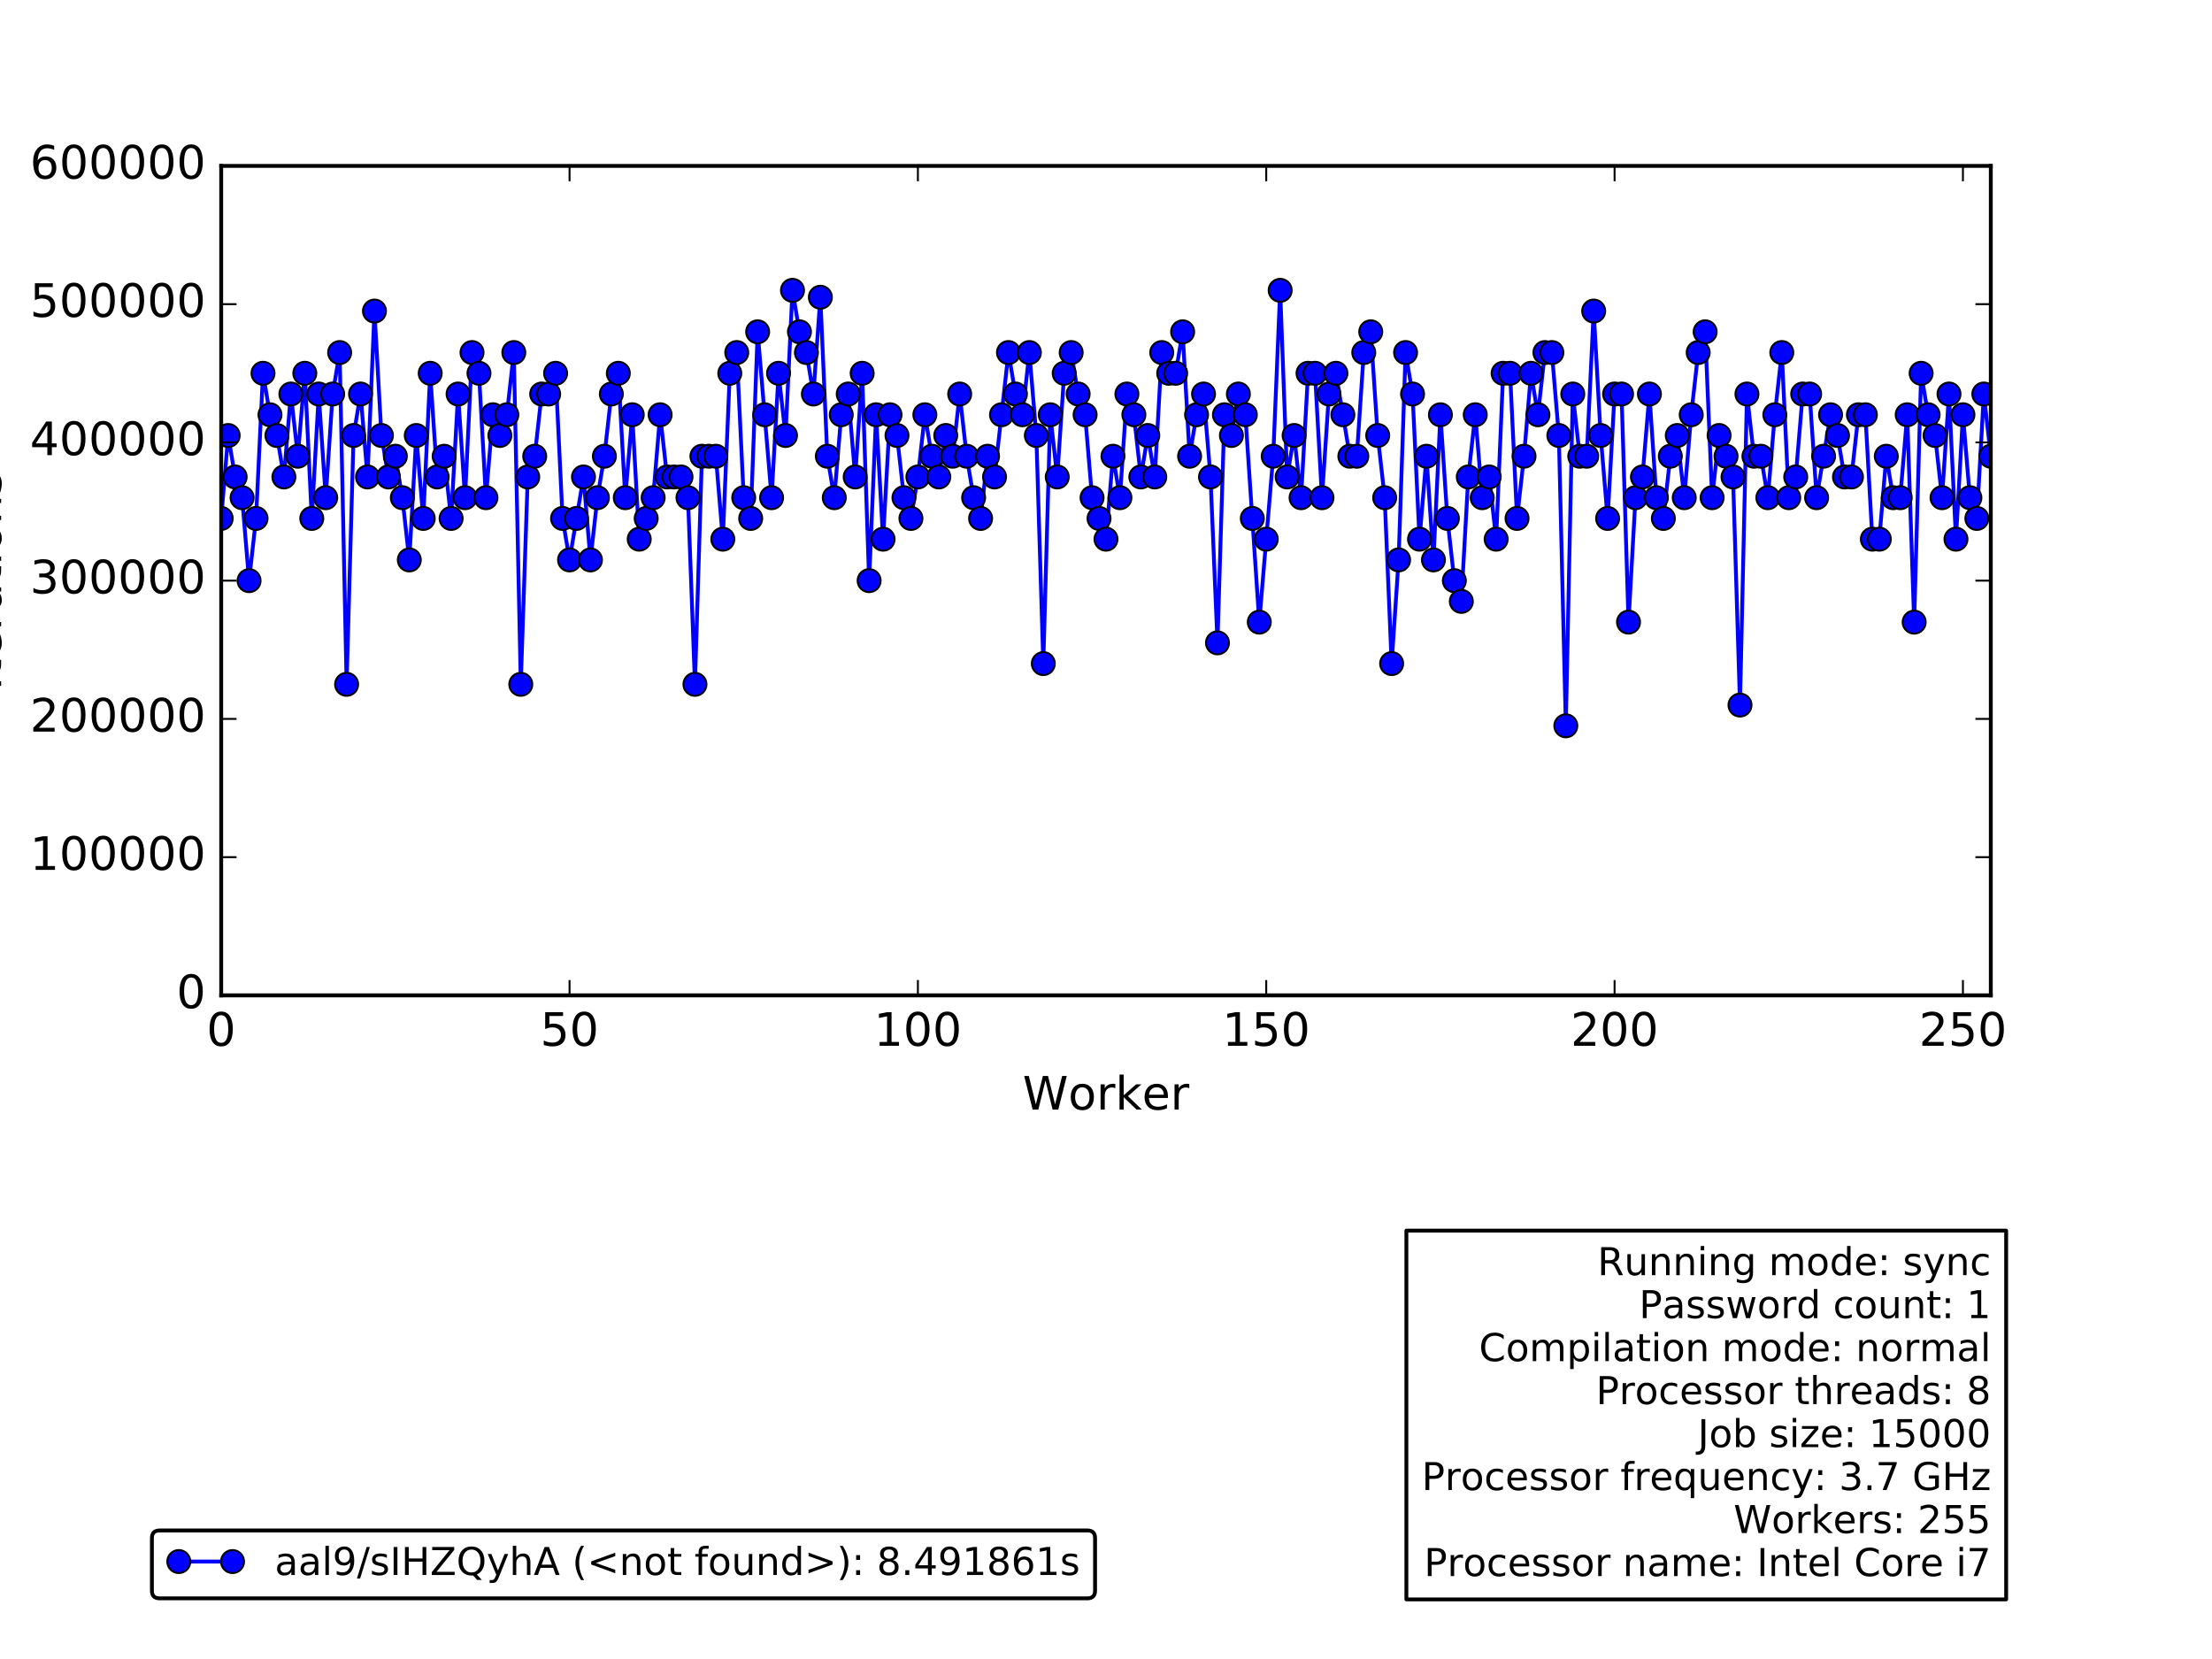 <?xml version="1.0" encoding="utf-8" standalone="no"?>
<!DOCTYPE svg PUBLIC "-//W3C//DTD SVG 1.1//EN"
  "http://www.w3.org/Graphics/SVG/1.1/DTD/svg11.dtd">
<!-- Created with matplotlib (http://matplotlib.org/) -->
<svg height="432pt" version="1.1" viewBox="0 0 576 432" width="576pt" xmlns="http://www.w3.org/2000/svg" xmlns:xlink="http://www.w3.org/1999/xlink">
 <defs>
  <style type="text/css">
*{stroke-linecap:butt;stroke-linejoin:round;stroke-miterlimit:100000;}
  </style>
 </defs>
 <g id="figure_1">
  <g id="patch_1">
   <path d="M 0 432 
L 576 432 
L 576 0 
L 0 0 
z
" style="fill:#ffffff;"/>
  </g>
  <g id="axes_1">
   <g id="patch_2">
    <path d="M 57.6 259.2 
L 518.4 259.2 
L 518.4 43.2 
L 57.6 43.2 
z
" style="fill:#ffffff;"/>
   </g>
   <g id="patch_3">
    <path clip-path="url(#p27a8c440b0)" d="M 57.6 259.2 
L 520.214 259.2 
L 520.214 259.2 
L 57.6 259.2 
z
" style="fill:#0000ff;opacity:0.4;stroke:#000000;stroke-linejoin:miter;"/>
   </g>
   <g id="line2d_1">
    <path clip-path="url(#p27a8c440b0)" d="M 57.6 135 
L 59.414 113.4 
L 61.228 124.2 
L 63.043 129.6 
L 64.857 151.2 
L 66.671 135 
L 68.485 97.2 
L 70.299 108 
L 72.113 113.4 
L 73.928 124.2 
L 75.742 102.6 
L 77.556 118.8 
L 79.37 97.2 
L 81.184 135 
L 82.998 102.6 
L 84.813 129.6 
L 86.627 102.6 
L 88.441 91.8 
L 90.255 178.2 
L 92.069 113.4 
L 93.883 102.6 
L 95.698 124.2 
L 97.512 81 
L 99.326 113.4 
L 101.14 124.2 
L 102.954 118.8 
L 104.769 129.6 
L 106.583 145.8 
L 108.397 113.4 
L 110.211 135 
L 112.025 97.2 
L 113.839 124.2 
L 115.654 118.8 
L 117.468 135 
L 119.282 102.6 
L 121.096 129.6 
L 122.91 91.8 
L 124.724 97.2 
L 126.539 129.6 
L 128.353 108 
L 130.167 113.4 
L 131.981 108 
L 133.795 91.8 
L 135.609 178.2 
L 137.424 124.2 
L 139.238 118.8 
L 141.052 102.6 
L 142.866 102.6 
L 144.68 97.2 
L 146.494 135 
L 148.309 145.8 
L 151.937 124.2 
L 153.751 145.8 
L 155.565 129.6 
L 157.38 118.8 
L 159.194 102.6 
L 161.008 97.2 
L 162.822 129.6 
L 164.636 108 
L 166.45 140.4 
L 170.079 129.6 
L 171.893 108 
L 173.707 124.2 
L 177.335 124.2 
L 179.15 129.6 
L 180.964 178.2 
L 182.778 118.8 
L 186.406 118.8 
L 188.22 140.4 
L 190.035 97.2 
L 191.849 91.8 
L 193.663 129.6 
L 195.477 135 
L 197.291 86.4 
L 200.92 129.6 
L 202.734 97.2 
L 204.548 113.4 
L 206.362 75.6 
L 208.176 86.4 
L 209.991 91.8 
L 211.805 102.6 
L 213.619 77.4 
L 215.433 118.8 
L 217.247 129.6 
L 219.061 108 
L 220.876 102.6 
L 222.69 124.2 
L 224.504 97.2 
L 226.318 151.2 
L 228.132 108 
L 229.946 140.4 
L 231.761 108 
L 233.575 113.4 
L 235.389 129.6 
L 237.203 135 
L 239.017 124.2 
L 240.831 108 
L 242.646 118.8 
L 244.46 124.2 
L 246.274 113.4 
L 248.088 118.8 
L 249.902 102.6 
L 251.717 118.8 
L 253.531 129.6 
L 255.345 135 
L 257.159 118.8 
L 258.973 124.2 
L 262.602 91.8 
L 264.416 102.6 
L 266.23 108 
L 268.044 91.8 
L 269.858 113.4 
L 271.672 172.8 
L 273.487 108 
L 275.301 124.2 
L 277.115 97.2 
L 278.929 91.8 
L 280.743 102.6 
L 282.557 108 
L 284.372 129.6 
L 288 140.4 
L 289.814 118.8 
L 291.628 129.6 
L 293.443 102.6 
L 295.257 108 
L 297.071 124.2 
L 298.885 113.4 
L 300.699 124.2 
L 302.513 91.8 
L 304.328 97.2 
L 306.142 97.2 
L 307.956 86.4 
L 309.77 118.8 
L 311.584 108 
L 313.398 102.6 
L 315.213 124.2 
L 317.027 167.4 
L 318.841 108 
L 320.655 113.4 
L 322.469 102.6 
L 324.283 108 
L 327.912 162 
L 331.54 118.8 
L 333.354 75.6 
L 335.169 124.2 
L 336.983 113.4 
L 338.797 129.6 
L 340.611 97.2 
L 342.425 97.2 
L 344.239 129.6 
L 346.054 102.6 
L 347.868 97.2 
L 351.496 118.8 
L 353.31 118.8 
L 355.124 91.8 
L 356.939 86.4 
L 358.753 113.4 
L 360.567 129.6 
L 362.381 172.8 
L 364.195 145.8 
L 366.009 91.8 
L 367.824 102.6 
L 369.638 140.4 
L 371.452 118.8 
L 373.266 145.8 
L 375.08 108 
L 376.894 135 
L 378.709 151.2 
L 380.523 156.6 
L 382.337 124.2 
L 384.151 108 
L 385.965 129.6 
L 387.78 124.2 
L 389.594 140.4 
L 391.408 97.2 
L 393.222 97.2 
L 395.036 135 
L 396.85 118.8 
L 398.665 97.2 
L 400.479 108 
L 402.293 91.8 
L 404.107 91.8 
L 405.921 113.4 
L 407.735 189 
L 409.55 102.6 
L 411.364 118.8 
L 413.178 118.8 
L 414.992 81 
L 416.806 113.4 
L 418.62 135 
L 420.435 102.6 
L 422.249 102.6 
L 424.063 162 
L 425.877 129.6 
L 427.691 124.2 
L 429.506 102.6 
L 431.32 129.6 
L 433.134 135 
L 434.948 118.8 
L 436.762 113.4 
L 438.576 129.6 
L 440.391 108 
L 442.205 91.8 
L 444.019 86.4 
L 445.833 129.6 
L 447.647 113.4 
L 451.276 124.2 
L 453.09 183.6 
L 454.904 102.6 
L 456.718 118.8 
L 458.532 118.8 
L 460.346 129.6 
L 462.161 108 
L 463.975 91.8 
L 465.789 129.6 
L 467.603 124.2 
L 469.417 102.6 
L 471.231 102.6 
L 473.046 129.6 
L 476.674 108 
L 478.488 113.4 
L 480.302 124.2 
L 482.117 124.2 
L 483.931 108 
L 485.745 108 
L 487.559 140.4 
L 489.373 140.4 
L 491.187 118.8 
L 493.002 129.6 
L 494.816 129.6 
L 496.63 108 
L 498.444 162 
L 500.258 97.2 
L 502.072 108 
L 503.887 113.4 
L 505.701 129.6 
L 507.515 102.6 
L 509.329 140.4 
L 511.143 108 
L 512.957 129.6 
L 514.772 135 
L 516.586 102.6 
L 518.4 118.8 
L 518.4 118.8 
" style="fill:none;stroke:#0000ff;stroke-linecap:square;"/>
    <defs>
     <path d="M 0 3 
C 0.796 3 1.559 2.684 2.121 2.121 
C 2.684 1.559 3 0.796 3 0 
C 3 -0.796 2.684 -1.559 2.121 -2.121 
C 1.559 -2.684 0.796 -3 0 -3 
C -0.796 -3 -1.559 -2.684 -2.121 -2.121 
C -2.684 -1.559 -3 -0.796 -3 0 
C -3 0.796 -2.684 1.559 -2.121 2.121 
C -1.559 2.684 -0.796 3 0 3 
z
" id="m8a4cbff0f4" style="stroke:#000000;stroke-width:0.5;"/>
    </defs>
    <g clip-path="url(#p27a8c440b0)">
     <use style="fill:#0000ff;stroke:#000000;stroke-width:0.5;" x="57.6" xlink:href="#m8a4cbff0f4" y="135.0"/>
     <use style="fill:#0000ff;stroke:#000000;stroke-width:0.5;" x="59.414" xlink:href="#m8a4cbff0f4" y="113.4"/>
     <use style="fill:#0000ff;stroke:#000000;stroke-width:0.5;" x="61.228" xlink:href="#m8a4cbff0f4" y="124.2"/>
     <use style="fill:#0000ff;stroke:#000000;stroke-width:0.5;" x="63.043" xlink:href="#m8a4cbff0f4" y="129.6"/>
     <use style="fill:#0000ff;stroke:#000000;stroke-width:0.5;" x="64.857" xlink:href="#m8a4cbff0f4" y="151.2"/>
     <use style="fill:#0000ff;stroke:#000000;stroke-width:0.5;" x="66.671" xlink:href="#m8a4cbff0f4" y="135.0"/>
     <use style="fill:#0000ff;stroke:#000000;stroke-width:0.5;" x="68.485" xlink:href="#m8a4cbff0f4" y="97.2"/>
     <use style="fill:#0000ff;stroke:#000000;stroke-width:0.5;" x="70.299" xlink:href="#m8a4cbff0f4" y="108.0"/>
     <use style="fill:#0000ff;stroke:#000000;stroke-width:0.5;" x="72.113" xlink:href="#m8a4cbff0f4" y="113.4"/>
     <use style="fill:#0000ff;stroke:#000000;stroke-width:0.5;" x="73.928" xlink:href="#m8a4cbff0f4" y="124.2"/>
     <use style="fill:#0000ff;stroke:#000000;stroke-width:0.5;" x="75.742" xlink:href="#m8a4cbff0f4" y="102.6"/>
     <use style="fill:#0000ff;stroke:#000000;stroke-width:0.5;" x="77.556" xlink:href="#m8a4cbff0f4" y="118.8"/>
     <use style="fill:#0000ff;stroke:#000000;stroke-width:0.5;" x="79.37" xlink:href="#m8a4cbff0f4" y="97.2"/>
     <use style="fill:#0000ff;stroke:#000000;stroke-width:0.5;" x="81.184" xlink:href="#m8a4cbff0f4" y="135.0"/>
     <use style="fill:#0000ff;stroke:#000000;stroke-width:0.5;" x="82.998" xlink:href="#m8a4cbff0f4" y="102.6"/>
     <use style="fill:#0000ff;stroke:#000000;stroke-width:0.5;" x="84.813" xlink:href="#m8a4cbff0f4" y="129.6"/>
     <use style="fill:#0000ff;stroke:#000000;stroke-width:0.5;" x="86.627" xlink:href="#m8a4cbff0f4" y="102.6"/>
     <use style="fill:#0000ff;stroke:#000000;stroke-width:0.5;" x="88.441" xlink:href="#m8a4cbff0f4" y="91.8"/>
     <use style="fill:#0000ff;stroke:#000000;stroke-width:0.5;" x="90.255" xlink:href="#m8a4cbff0f4" y="178.2"/>
     <use style="fill:#0000ff;stroke:#000000;stroke-width:0.5;" x="92.069" xlink:href="#m8a4cbff0f4" y="113.4"/>
     <use style="fill:#0000ff;stroke:#000000;stroke-width:0.5;" x="93.883" xlink:href="#m8a4cbff0f4" y="102.6"/>
     <use style="fill:#0000ff;stroke:#000000;stroke-width:0.5;" x="95.698" xlink:href="#m8a4cbff0f4" y="124.2"/>
     <use style="fill:#0000ff;stroke:#000000;stroke-width:0.5;" x="97.512" xlink:href="#m8a4cbff0f4" y="81.0"/>
     <use style="fill:#0000ff;stroke:#000000;stroke-width:0.5;" x="99.326" xlink:href="#m8a4cbff0f4" y="113.4"/>
     <use style="fill:#0000ff;stroke:#000000;stroke-width:0.5;" x="101.14" xlink:href="#m8a4cbff0f4" y="124.2"/>
     <use style="fill:#0000ff;stroke:#000000;stroke-width:0.5;" x="102.954" xlink:href="#m8a4cbff0f4" y="118.8"/>
     <use style="fill:#0000ff;stroke:#000000;stroke-width:0.5;" x="104.769" xlink:href="#m8a4cbff0f4" y="129.6"/>
     <use style="fill:#0000ff;stroke:#000000;stroke-width:0.5;" x="106.583" xlink:href="#m8a4cbff0f4" y="145.8"/>
     <use style="fill:#0000ff;stroke:#000000;stroke-width:0.5;" x="108.397" xlink:href="#m8a4cbff0f4" y="113.4"/>
     <use style="fill:#0000ff;stroke:#000000;stroke-width:0.5;" x="110.211" xlink:href="#m8a4cbff0f4" y="135.0"/>
     <use style="fill:#0000ff;stroke:#000000;stroke-width:0.5;" x="112.025" xlink:href="#m8a4cbff0f4" y="97.2"/>
     <use style="fill:#0000ff;stroke:#000000;stroke-width:0.5;" x="113.839" xlink:href="#m8a4cbff0f4" y="124.2"/>
     <use style="fill:#0000ff;stroke:#000000;stroke-width:0.5;" x="115.654" xlink:href="#m8a4cbff0f4" y="118.8"/>
     <use style="fill:#0000ff;stroke:#000000;stroke-width:0.5;" x="117.468" xlink:href="#m8a4cbff0f4" y="135.0"/>
     <use style="fill:#0000ff;stroke:#000000;stroke-width:0.5;" x="119.282" xlink:href="#m8a4cbff0f4" y="102.6"/>
     <use style="fill:#0000ff;stroke:#000000;stroke-width:0.5;" x="121.096" xlink:href="#m8a4cbff0f4" y="129.6"/>
     <use style="fill:#0000ff;stroke:#000000;stroke-width:0.5;" x="122.91" xlink:href="#m8a4cbff0f4" y="91.8"/>
     <use style="fill:#0000ff;stroke:#000000;stroke-width:0.5;" x="124.724" xlink:href="#m8a4cbff0f4" y="97.2"/>
     <use style="fill:#0000ff;stroke:#000000;stroke-width:0.5;" x="126.539" xlink:href="#m8a4cbff0f4" y="129.6"/>
     <use style="fill:#0000ff;stroke:#000000;stroke-width:0.5;" x="128.353" xlink:href="#m8a4cbff0f4" y="108.0"/>
     <use style="fill:#0000ff;stroke:#000000;stroke-width:0.5;" x="130.167" xlink:href="#m8a4cbff0f4" y="113.4"/>
     <use style="fill:#0000ff;stroke:#000000;stroke-width:0.5;" x="131.981" xlink:href="#m8a4cbff0f4" y="108.0"/>
     <use style="fill:#0000ff;stroke:#000000;stroke-width:0.5;" x="133.795" xlink:href="#m8a4cbff0f4" y="91.8"/>
     <use style="fill:#0000ff;stroke:#000000;stroke-width:0.5;" x="135.609" xlink:href="#m8a4cbff0f4" y="178.2"/>
     <use style="fill:#0000ff;stroke:#000000;stroke-width:0.5;" x="137.424" xlink:href="#m8a4cbff0f4" y="124.2"/>
     <use style="fill:#0000ff;stroke:#000000;stroke-width:0.5;" x="139.238" xlink:href="#m8a4cbff0f4" y="118.8"/>
     <use style="fill:#0000ff;stroke:#000000;stroke-width:0.5;" x="141.052" xlink:href="#m8a4cbff0f4" y="102.6"/>
     <use style="fill:#0000ff;stroke:#000000;stroke-width:0.5;" x="142.866" xlink:href="#m8a4cbff0f4" y="102.6"/>
     <use style="fill:#0000ff;stroke:#000000;stroke-width:0.5;" x="144.68" xlink:href="#m8a4cbff0f4" y="97.2"/>
     <use style="fill:#0000ff;stroke:#000000;stroke-width:0.5;" x="146.494" xlink:href="#m8a4cbff0f4" y="135.0"/>
     <use style="fill:#0000ff;stroke:#000000;stroke-width:0.5;" x="148.309" xlink:href="#m8a4cbff0f4" y="145.8"/>
     <use style="fill:#0000ff;stroke:#000000;stroke-width:0.5;" x="150.123" xlink:href="#m8a4cbff0f4" y="135.0"/>
     <use style="fill:#0000ff;stroke:#000000;stroke-width:0.5;" x="151.937" xlink:href="#m8a4cbff0f4" y="124.2"/>
     <use style="fill:#0000ff;stroke:#000000;stroke-width:0.5;" x="153.751" xlink:href="#m8a4cbff0f4" y="145.8"/>
     <use style="fill:#0000ff;stroke:#000000;stroke-width:0.5;" x="155.565" xlink:href="#m8a4cbff0f4" y="129.6"/>
     <use style="fill:#0000ff;stroke:#000000;stroke-width:0.5;" x="157.38" xlink:href="#m8a4cbff0f4" y="118.8"/>
     <use style="fill:#0000ff;stroke:#000000;stroke-width:0.5;" x="159.194" xlink:href="#m8a4cbff0f4" y="102.6"/>
     <use style="fill:#0000ff;stroke:#000000;stroke-width:0.5;" x="161.008" xlink:href="#m8a4cbff0f4" y="97.2"/>
     <use style="fill:#0000ff;stroke:#000000;stroke-width:0.5;" x="162.822" xlink:href="#m8a4cbff0f4" y="129.6"/>
     <use style="fill:#0000ff;stroke:#000000;stroke-width:0.5;" x="164.636" xlink:href="#m8a4cbff0f4" y="108.0"/>
     <use style="fill:#0000ff;stroke:#000000;stroke-width:0.5;" x="166.45" xlink:href="#m8a4cbff0f4" y="140.4"/>
     <use style="fill:#0000ff;stroke:#000000;stroke-width:0.5;" x="168.265" xlink:href="#m8a4cbff0f4" y="135.0"/>
     <use style="fill:#0000ff;stroke:#000000;stroke-width:0.5;" x="170.079" xlink:href="#m8a4cbff0f4" y="129.6"/>
     <use style="fill:#0000ff;stroke:#000000;stroke-width:0.5;" x="171.893" xlink:href="#m8a4cbff0f4" y="108.0"/>
     <use style="fill:#0000ff;stroke:#000000;stroke-width:0.5;" x="173.707" xlink:href="#m8a4cbff0f4" y="124.2"/>
     <use style="fill:#0000ff;stroke:#000000;stroke-width:0.5;" x="175.521" xlink:href="#m8a4cbff0f4" y="124.2"/>
     <use style="fill:#0000ff;stroke:#000000;stroke-width:0.5;" x="177.335" xlink:href="#m8a4cbff0f4" y="124.2"/>
     <use style="fill:#0000ff;stroke:#000000;stroke-width:0.5;" x="179.15" xlink:href="#m8a4cbff0f4" y="129.6"/>
     <use style="fill:#0000ff;stroke:#000000;stroke-width:0.5;" x="180.964" xlink:href="#m8a4cbff0f4" y="178.2"/>
     <use style="fill:#0000ff;stroke:#000000;stroke-width:0.5;" x="182.778" xlink:href="#m8a4cbff0f4" y="118.8"/>
     <use style="fill:#0000ff;stroke:#000000;stroke-width:0.5;" x="184.592" xlink:href="#m8a4cbff0f4" y="118.8"/>
     <use style="fill:#0000ff;stroke:#000000;stroke-width:0.5;" x="186.406" xlink:href="#m8a4cbff0f4" y="118.8"/>
     <use style="fill:#0000ff;stroke:#000000;stroke-width:0.5;" x="188.22" xlink:href="#m8a4cbff0f4" y="140.4"/>
     <use style="fill:#0000ff;stroke:#000000;stroke-width:0.5;" x="190.035" xlink:href="#m8a4cbff0f4" y="97.2"/>
     <use style="fill:#0000ff;stroke:#000000;stroke-width:0.5;" x="191.849" xlink:href="#m8a4cbff0f4" y="91.8"/>
     <use style="fill:#0000ff;stroke:#000000;stroke-width:0.5;" x="193.663" xlink:href="#m8a4cbff0f4" y="129.6"/>
     <use style="fill:#0000ff;stroke:#000000;stroke-width:0.5;" x="195.477" xlink:href="#m8a4cbff0f4" y="135.0"/>
     <use style="fill:#0000ff;stroke:#000000;stroke-width:0.5;" x="197.291" xlink:href="#m8a4cbff0f4" y="86.4"/>
     <use style="fill:#0000ff;stroke:#000000;stroke-width:0.5;" x="199.106" xlink:href="#m8a4cbff0f4" y="108.0"/>
     <use style="fill:#0000ff;stroke:#000000;stroke-width:0.5;" x="200.92" xlink:href="#m8a4cbff0f4" y="129.6"/>
     <use style="fill:#0000ff;stroke:#000000;stroke-width:0.5;" x="202.734" xlink:href="#m8a4cbff0f4" y="97.2"/>
     <use style="fill:#0000ff;stroke:#000000;stroke-width:0.5;" x="204.548" xlink:href="#m8a4cbff0f4" y="113.4"/>
     <use style="fill:#0000ff;stroke:#000000;stroke-width:0.5;" x="206.362" xlink:href="#m8a4cbff0f4" y="75.6"/>
     <use style="fill:#0000ff;stroke:#000000;stroke-width:0.5;" x="208.176" xlink:href="#m8a4cbff0f4" y="86.4"/>
     <use style="fill:#0000ff;stroke:#000000;stroke-width:0.5;" x="209.991" xlink:href="#m8a4cbff0f4" y="91.8"/>
     <use style="fill:#0000ff;stroke:#000000;stroke-width:0.5;" x="211.805" xlink:href="#m8a4cbff0f4" y="102.6"/>
     <use style="fill:#0000ff;stroke:#000000;stroke-width:0.5;" x="213.619" xlink:href="#m8a4cbff0f4" y="77.4"/>
     <use style="fill:#0000ff;stroke:#000000;stroke-width:0.5;" x="215.433" xlink:href="#m8a4cbff0f4" y="118.8"/>
     <use style="fill:#0000ff;stroke:#000000;stroke-width:0.5;" x="217.247" xlink:href="#m8a4cbff0f4" y="129.6"/>
     <use style="fill:#0000ff;stroke:#000000;stroke-width:0.5;" x="219.061" xlink:href="#m8a4cbff0f4" y="108.0"/>
     <use style="fill:#0000ff;stroke:#000000;stroke-width:0.5;" x="220.876" xlink:href="#m8a4cbff0f4" y="102.6"/>
     <use style="fill:#0000ff;stroke:#000000;stroke-width:0.5;" x="222.69" xlink:href="#m8a4cbff0f4" y="124.2"/>
     <use style="fill:#0000ff;stroke:#000000;stroke-width:0.5;" x="224.504" xlink:href="#m8a4cbff0f4" y="97.2"/>
     <use style="fill:#0000ff;stroke:#000000;stroke-width:0.5;" x="226.318" xlink:href="#m8a4cbff0f4" y="151.2"/>
     <use style="fill:#0000ff;stroke:#000000;stroke-width:0.5;" x="228.132" xlink:href="#m8a4cbff0f4" y="108.0"/>
     <use style="fill:#0000ff;stroke:#000000;stroke-width:0.5;" x="229.946" xlink:href="#m8a4cbff0f4" y="140.4"/>
     <use style="fill:#0000ff;stroke:#000000;stroke-width:0.5;" x="231.761" xlink:href="#m8a4cbff0f4" y="108.0"/>
     <use style="fill:#0000ff;stroke:#000000;stroke-width:0.5;" x="233.575" xlink:href="#m8a4cbff0f4" y="113.4"/>
     <use style="fill:#0000ff;stroke:#000000;stroke-width:0.5;" x="235.389" xlink:href="#m8a4cbff0f4" y="129.6"/>
     <use style="fill:#0000ff;stroke:#000000;stroke-width:0.5;" x="237.203" xlink:href="#m8a4cbff0f4" y="135.0"/>
     <use style="fill:#0000ff;stroke:#000000;stroke-width:0.5;" x="239.017" xlink:href="#m8a4cbff0f4" y="124.2"/>
     <use style="fill:#0000ff;stroke:#000000;stroke-width:0.5;" x="240.831" xlink:href="#m8a4cbff0f4" y="108.0"/>
     <use style="fill:#0000ff;stroke:#000000;stroke-width:0.5;" x="242.646" xlink:href="#m8a4cbff0f4" y="118.8"/>
     <use style="fill:#0000ff;stroke:#000000;stroke-width:0.5;" x="244.46" xlink:href="#m8a4cbff0f4" y="124.2"/>
     <use style="fill:#0000ff;stroke:#000000;stroke-width:0.5;" x="246.274" xlink:href="#m8a4cbff0f4" y="113.4"/>
     <use style="fill:#0000ff;stroke:#000000;stroke-width:0.5;" x="248.088" xlink:href="#m8a4cbff0f4" y="118.8"/>
     <use style="fill:#0000ff;stroke:#000000;stroke-width:0.5;" x="249.902" xlink:href="#m8a4cbff0f4" y="102.6"/>
     <use style="fill:#0000ff;stroke:#000000;stroke-width:0.5;" x="251.717" xlink:href="#m8a4cbff0f4" y="118.8"/>
     <use style="fill:#0000ff;stroke:#000000;stroke-width:0.5;" x="253.531" xlink:href="#m8a4cbff0f4" y="129.6"/>
     <use style="fill:#0000ff;stroke:#000000;stroke-width:0.5;" x="255.345" xlink:href="#m8a4cbff0f4" y="135.0"/>
     <use style="fill:#0000ff;stroke:#000000;stroke-width:0.5;" x="257.159" xlink:href="#m8a4cbff0f4" y="118.8"/>
     <use style="fill:#0000ff;stroke:#000000;stroke-width:0.5;" x="258.973" xlink:href="#m8a4cbff0f4" y="124.2"/>
     <use style="fill:#0000ff;stroke:#000000;stroke-width:0.5;" x="260.787" xlink:href="#m8a4cbff0f4" y="108.0"/>
     <use style="fill:#0000ff;stroke:#000000;stroke-width:0.5;" x="262.602" xlink:href="#m8a4cbff0f4" y="91.8"/>
     <use style="fill:#0000ff;stroke:#000000;stroke-width:0.5;" x="264.416" xlink:href="#m8a4cbff0f4" y="102.6"/>
     <use style="fill:#0000ff;stroke:#000000;stroke-width:0.5;" x="266.23" xlink:href="#m8a4cbff0f4" y="108.0"/>
     <use style="fill:#0000ff;stroke:#000000;stroke-width:0.5;" x="268.044" xlink:href="#m8a4cbff0f4" y="91.8"/>
     <use style="fill:#0000ff;stroke:#000000;stroke-width:0.5;" x="269.858" xlink:href="#m8a4cbff0f4" y="113.4"/>
     <use style="fill:#0000ff;stroke:#000000;stroke-width:0.5;" x="271.672" xlink:href="#m8a4cbff0f4" y="172.8"/>
     <use style="fill:#0000ff;stroke:#000000;stroke-width:0.5;" x="273.487" xlink:href="#m8a4cbff0f4" y="108.0"/>
     <use style="fill:#0000ff;stroke:#000000;stroke-width:0.5;" x="275.301" xlink:href="#m8a4cbff0f4" y="124.2"/>
     <use style="fill:#0000ff;stroke:#000000;stroke-width:0.5;" x="277.115" xlink:href="#m8a4cbff0f4" y="97.2"/>
     <use style="fill:#0000ff;stroke:#000000;stroke-width:0.5;" x="278.929" xlink:href="#m8a4cbff0f4" y="91.8"/>
     <use style="fill:#0000ff;stroke:#000000;stroke-width:0.5;" x="280.743" xlink:href="#m8a4cbff0f4" y="102.6"/>
     <use style="fill:#0000ff;stroke:#000000;stroke-width:0.5;" x="282.557" xlink:href="#m8a4cbff0f4" y="108.0"/>
     <use style="fill:#0000ff;stroke:#000000;stroke-width:0.5;" x="284.372" xlink:href="#m8a4cbff0f4" y="129.6"/>
     <use style="fill:#0000ff;stroke:#000000;stroke-width:0.5;" x="286.186" xlink:href="#m8a4cbff0f4" y="135.0"/>
     <use style="fill:#0000ff;stroke:#000000;stroke-width:0.5;" x="288.0" xlink:href="#m8a4cbff0f4" y="140.4"/>
     <use style="fill:#0000ff;stroke:#000000;stroke-width:0.5;" x="289.814" xlink:href="#m8a4cbff0f4" y="118.8"/>
     <use style="fill:#0000ff;stroke:#000000;stroke-width:0.5;" x="291.628" xlink:href="#m8a4cbff0f4" y="129.6"/>
     <use style="fill:#0000ff;stroke:#000000;stroke-width:0.5;" x="293.443" xlink:href="#m8a4cbff0f4" y="102.6"/>
     <use style="fill:#0000ff;stroke:#000000;stroke-width:0.5;" x="295.257" xlink:href="#m8a4cbff0f4" y="108.0"/>
     <use style="fill:#0000ff;stroke:#000000;stroke-width:0.5;" x="297.071" xlink:href="#m8a4cbff0f4" y="124.2"/>
     <use style="fill:#0000ff;stroke:#000000;stroke-width:0.5;" x="298.885" xlink:href="#m8a4cbff0f4" y="113.4"/>
     <use style="fill:#0000ff;stroke:#000000;stroke-width:0.5;" x="300.699" xlink:href="#m8a4cbff0f4" y="124.2"/>
     <use style="fill:#0000ff;stroke:#000000;stroke-width:0.5;" x="302.513" xlink:href="#m8a4cbff0f4" y="91.8"/>
     <use style="fill:#0000ff;stroke:#000000;stroke-width:0.5;" x="304.328" xlink:href="#m8a4cbff0f4" y="97.2"/>
     <use style="fill:#0000ff;stroke:#000000;stroke-width:0.5;" x="306.142" xlink:href="#m8a4cbff0f4" y="97.2"/>
     <use style="fill:#0000ff;stroke:#000000;stroke-width:0.5;" x="307.956" xlink:href="#m8a4cbff0f4" y="86.4"/>
     <use style="fill:#0000ff;stroke:#000000;stroke-width:0.5;" x="309.77" xlink:href="#m8a4cbff0f4" y="118.8"/>
     <use style="fill:#0000ff;stroke:#000000;stroke-width:0.5;" x="311.584" xlink:href="#m8a4cbff0f4" y="108.0"/>
     <use style="fill:#0000ff;stroke:#000000;stroke-width:0.5;" x="313.398" xlink:href="#m8a4cbff0f4" y="102.6"/>
     <use style="fill:#0000ff;stroke:#000000;stroke-width:0.5;" x="315.213" xlink:href="#m8a4cbff0f4" y="124.2"/>
     <use style="fill:#0000ff;stroke:#000000;stroke-width:0.5;" x="317.027" xlink:href="#m8a4cbff0f4" y="167.4"/>
     <use style="fill:#0000ff;stroke:#000000;stroke-width:0.5;" x="318.841" xlink:href="#m8a4cbff0f4" y="108.0"/>
     <use style="fill:#0000ff;stroke:#000000;stroke-width:0.5;" x="320.655" xlink:href="#m8a4cbff0f4" y="113.4"/>
     <use style="fill:#0000ff;stroke:#000000;stroke-width:0.5;" x="322.469" xlink:href="#m8a4cbff0f4" y="102.6"/>
     <use style="fill:#0000ff;stroke:#000000;stroke-width:0.5;" x="324.283" xlink:href="#m8a4cbff0f4" y="108.0"/>
     <use style="fill:#0000ff;stroke:#000000;stroke-width:0.5;" x="326.098" xlink:href="#m8a4cbff0f4" y="135.0"/>
     <use style="fill:#0000ff;stroke:#000000;stroke-width:0.5;" x="327.912" xlink:href="#m8a4cbff0f4" y="162.0"/>
     <use style="fill:#0000ff;stroke:#000000;stroke-width:0.5;" x="329.726" xlink:href="#m8a4cbff0f4" y="140.4"/>
     <use style="fill:#0000ff;stroke:#000000;stroke-width:0.5;" x="331.54" xlink:href="#m8a4cbff0f4" y="118.8"/>
     <use style="fill:#0000ff;stroke:#000000;stroke-width:0.5;" x="333.354" xlink:href="#m8a4cbff0f4" y="75.6"/>
     <use style="fill:#0000ff;stroke:#000000;stroke-width:0.5;" x="335.169" xlink:href="#m8a4cbff0f4" y="124.2"/>
     <use style="fill:#0000ff;stroke:#000000;stroke-width:0.5;" x="336.983" xlink:href="#m8a4cbff0f4" y="113.4"/>
     <use style="fill:#0000ff;stroke:#000000;stroke-width:0.5;" x="338.797" xlink:href="#m8a4cbff0f4" y="129.6"/>
     <use style="fill:#0000ff;stroke:#000000;stroke-width:0.5;" x="340.611" xlink:href="#m8a4cbff0f4" y="97.2"/>
     <use style="fill:#0000ff;stroke:#000000;stroke-width:0.5;" x="342.425" xlink:href="#m8a4cbff0f4" y="97.2"/>
     <use style="fill:#0000ff;stroke:#000000;stroke-width:0.5;" x="344.239" xlink:href="#m8a4cbff0f4" y="129.6"/>
     <use style="fill:#0000ff;stroke:#000000;stroke-width:0.5;" x="346.054" xlink:href="#m8a4cbff0f4" y="102.6"/>
     <use style="fill:#0000ff;stroke:#000000;stroke-width:0.5;" x="347.868" xlink:href="#m8a4cbff0f4" y="97.2"/>
     <use style="fill:#0000ff;stroke:#000000;stroke-width:0.5;" x="349.682" xlink:href="#m8a4cbff0f4" y="108.0"/>
     <use style="fill:#0000ff;stroke:#000000;stroke-width:0.5;" x="351.496" xlink:href="#m8a4cbff0f4" y="118.8"/>
     <use style="fill:#0000ff;stroke:#000000;stroke-width:0.5;" x="353.31" xlink:href="#m8a4cbff0f4" y="118.8"/>
     <use style="fill:#0000ff;stroke:#000000;stroke-width:0.5;" x="355.124" xlink:href="#m8a4cbff0f4" y="91.8"/>
     <use style="fill:#0000ff;stroke:#000000;stroke-width:0.5;" x="356.939" xlink:href="#m8a4cbff0f4" y="86.4"/>
     <use style="fill:#0000ff;stroke:#000000;stroke-width:0.5;" x="358.753" xlink:href="#m8a4cbff0f4" y="113.4"/>
     <use style="fill:#0000ff;stroke:#000000;stroke-width:0.5;" x="360.567" xlink:href="#m8a4cbff0f4" y="129.6"/>
     <use style="fill:#0000ff;stroke:#000000;stroke-width:0.5;" x="362.381" xlink:href="#m8a4cbff0f4" y="172.8"/>
     <use style="fill:#0000ff;stroke:#000000;stroke-width:0.5;" x="364.195" xlink:href="#m8a4cbff0f4" y="145.8"/>
     <use style="fill:#0000ff;stroke:#000000;stroke-width:0.5;" x="366.009" xlink:href="#m8a4cbff0f4" y="91.8"/>
     <use style="fill:#0000ff;stroke:#000000;stroke-width:0.5;" x="367.824" xlink:href="#m8a4cbff0f4" y="102.6"/>
     <use style="fill:#0000ff;stroke:#000000;stroke-width:0.5;" x="369.638" xlink:href="#m8a4cbff0f4" y="140.4"/>
     <use style="fill:#0000ff;stroke:#000000;stroke-width:0.5;" x="371.452" xlink:href="#m8a4cbff0f4" y="118.8"/>
     <use style="fill:#0000ff;stroke:#000000;stroke-width:0.5;" x="373.266" xlink:href="#m8a4cbff0f4" y="145.8"/>
     <use style="fill:#0000ff;stroke:#000000;stroke-width:0.5;" x="375.08" xlink:href="#m8a4cbff0f4" y="108.0"/>
     <use style="fill:#0000ff;stroke:#000000;stroke-width:0.5;" x="376.894" xlink:href="#m8a4cbff0f4" y="135.0"/>
     <use style="fill:#0000ff;stroke:#000000;stroke-width:0.5;" x="378.709" xlink:href="#m8a4cbff0f4" y="151.2"/>
     <use style="fill:#0000ff;stroke:#000000;stroke-width:0.5;" x="380.523" xlink:href="#m8a4cbff0f4" y="156.6"/>
     <use style="fill:#0000ff;stroke:#000000;stroke-width:0.5;" x="382.337" xlink:href="#m8a4cbff0f4" y="124.2"/>
     <use style="fill:#0000ff;stroke:#000000;stroke-width:0.5;" x="384.151" xlink:href="#m8a4cbff0f4" y="108.0"/>
     <use style="fill:#0000ff;stroke:#000000;stroke-width:0.5;" x="385.965" xlink:href="#m8a4cbff0f4" y="129.6"/>
     <use style="fill:#0000ff;stroke:#000000;stroke-width:0.5;" x="387.78" xlink:href="#m8a4cbff0f4" y="124.2"/>
     <use style="fill:#0000ff;stroke:#000000;stroke-width:0.5;" x="389.594" xlink:href="#m8a4cbff0f4" y="140.4"/>
     <use style="fill:#0000ff;stroke:#000000;stroke-width:0.5;" x="391.408" xlink:href="#m8a4cbff0f4" y="97.2"/>
     <use style="fill:#0000ff;stroke:#000000;stroke-width:0.5;" x="393.222" xlink:href="#m8a4cbff0f4" y="97.2"/>
     <use style="fill:#0000ff;stroke:#000000;stroke-width:0.5;" x="395.036" xlink:href="#m8a4cbff0f4" y="135.0"/>
     <use style="fill:#0000ff;stroke:#000000;stroke-width:0.5;" x="396.85" xlink:href="#m8a4cbff0f4" y="118.8"/>
     <use style="fill:#0000ff;stroke:#000000;stroke-width:0.5;" x="398.665" xlink:href="#m8a4cbff0f4" y="97.2"/>
     <use style="fill:#0000ff;stroke:#000000;stroke-width:0.5;" x="400.479" xlink:href="#m8a4cbff0f4" y="108.0"/>
     <use style="fill:#0000ff;stroke:#000000;stroke-width:0.5;" x="402.293" xlink:href="#m8a4cbff0f4" y="91.8"/>
     <use style="fill:#0000ff;stroke:#000000;stroke-width:0.5;" x="404.107" xlink:href="#m8a4cbff0f4" y="91.8"/>
     <use style="fill:#0000ff;stroke:#000000;stroke-width:0.5;" x="405.921" xlink:href="#m8a4cbff0f4" y="113.4"/>
     <use style="fill:#0000ff;stroke:#000000;stroke-width:0.5;" x="407.735" xlink:href="#m8a4cbff0f4" y="189.0"/>
     <use style="fill:#0000ff;stroke:#000000;stroke-width:0.5;" x="409.55" xlink:href="#m8a4cbff0f4" y="102.6"/>
     <use style="fill:#0000ff;stroke:#000000;stroke-width:0.5;" x="411.364" xlink:href="#m8a4cbff0f4" y="118.8"/>
     <use style="fill:#0000ff;stroke:#000000;stroke-width:0.5;" x="413.178" xlink:href="#m8a4cbff0f4" y="118.8"/>
     <use style="fill:#0000ff;stroke:#000000;stroke-width:0.5;" x="414.992" xlink:href="#m8a4cbff0f4" y="81.0"/>
     <use style="fill:#0000ff;stroke:#000000;stroke-width:0.5;" x="416.806" xlink:href="#m8a4cbff0f4" y="113.4"/>
     <use style="fill:#0000ff;stroke:#000000;stroke-width:0.5;" x="418.62" xlink:href="#m8a4cbff0f4" y="135.0"/>
     <use style="fill:#0000ff;stroke:#000000;stroke-width:0.5;" x="420.435" xlink:href="#m8a4cbff0f4" y="102.6"/>
     <use style="fill:#0000ff;stroke:#000000;stroke-width:0.5;" x="422.249" xlink:href="#m8a4cbff0f4" y="102.6"/>
     <use style="fill:#0000ff;stroke:#000000;stroke-width:0.5;" x="424.063" xlink:href="#m8a4cbff0f4" y="162.0"/>
     <use style="fill:#0000ff;stroke:#000000;stroke-width:0.5;" x="425.877" xlink:href="#m8a4cbff0f4" y="129.6"/>
     <use style="fill:#0000ff;stroke:#000000;stroke-width:0.5;" x="427.691" xlink:href="#m8a4cbff0f4" y="124.2"/>
     <use style="fill:#0000ff;stroke:#000000;stroke-width:0.5;" x="429.506" xlink:href="#m8a4cbff0f4" y="102.6"/>
     <use style="fill:#0000ff;stroke:#000000;stroke-width:0.5;" x="431.32" xlink:href="#m8a4cbff0f4" y="129.6"/>
     <use style="fill:#0000ff;stroke:#000000;stroke-width:0.5;" x="433.134" xlink:href="#m8a4cbff0f4" y="135.0"/>
     <use style="fill:#0000ff;stroke:#000000;stroke-width:0.5;" x="434.948" xlink:href="#m8a4cbff0f4" y="118.8"/>
     <use style="fill:#0000ff;stroke:#000000;stroke-width:0.5;" x="436.762" xlink:href="#m8a4cbff0f4" y="113.4"/>
     <use style="fill:#0000ff;stroke:#000000;stroke-width:0.5;" x="438.576" xlink:href="#m8a4cbff0f4" y="129.6"/>
     <use style="fill:#0000ff;stroke:#000000;stroke-width:0.5;" x="440.391" xlink:href="#m8a4cbff0f4" y="108.0"/>
     <use style="fill:#0000ff;stroke:#000000;stroke-width:0.5;" x="442.205" xlink:href="#m8a4cbff0f4" y="91.8"/>
     <use style="fill:#0000ff;stroke:#000000;stroke-width:0.5;" x="444.019" xlink:href="#m8a4cbff0f4" y="86.4"/>
     <use style="fill:#0000ff;stroke:#000000;stroke-width:0.5;" x="445.833" xlink:href="#m8a4cbff0f4" y="129.6"/>
     <use style="fill:#0000ff;stroke:#000000;stroke-width:0.5;" x="447.647" xlink:href="#m8a4cbff0f4" y="113.4"/>
     <use style="fill:#0000ff;stroke:#000000;stroke-width:0.5;" x="449.461" xlink:href="#m8a4cbff0f4" y="118.8"/>
     <use style="fill:#0000ff;stroke:#000000;stroke-width:0.5;" x="451.276" xlink:href="#m8a4cbff0f4" y="124.2"/>
     <use style="fill:#0000ff;stroke:#000000;stroke-width:0.5;" x="453.09" xlink:href="#m8a4cbff0f4" y="183.6"/>
     <use style="fill:#0000ff;stroke:#000000;stroke-width:0.5;" x="454.904" xlink:href="#m8a4cbff0f4" y="102.6"/>
     <use style="fill:#0000ff;stroke:#000000;stroke-width:0.5;" x="456.718" xlink:href="#m8a4cbff0f4" y="118.8"/>
     <use style="fill:#0000ff;stroke:#000000;stroke-width:0.5;" x="458.532" xlink:href="#m8a4cbff0f4" y="118.8"/>
     <use style="fill:#0000ff;stroke:#000000;stroke-width:0.5;" x="460.346" xlink:href="#m8a4cbff0f4" y="129.6"/>
     <use style="fill:#0000ff;stroke:#000000;stroke-width:0.5;" x="462.161" xlink:href="#m8a4cbff0f4" y="108.0"/>
     <use style="fill:#0000ff;stroke:#000000;stroke-width:0.5;" x="463.975" xlink:href="#m8a4cbff0f4" y="91.8"/>
     <use style="fill:#0000ff;stroke:#000000;stroke-width:0.5;" x="465.789" xlink:href="#m8a4cbff0f4" y="129.6"/>
     <use style="fill:#0000ff;stroke:#000000;stroke-width:0.5;" x="467.603" xlink:href="#m8a4cbff0f4" y="124.2"/>
     <use style="fill:#0000ff;stroke:#000000;stroke-width:0.5;" x="469.417" xlink:href="#m8a4cbff0f4" y="102.6"/>
     <use style="fill:#0000ff;stroke:#000000;stroke-width:0.5;" x="471.231" xlink:href="#m8a4cbff0f4" y="102.6"/>
     <use style="fill:#0000ff;stroke:#000000;stroke-width:0.5;" x="473.046" xlink:href="#m8a4cbff0f4" y="129.6"/>
     <use style="fill:#0000ff;stroke:#000000;stroke-width:0.5;" x="474.86" xlink:href="#m8a4cbff0f4" y="118.8"/>
     <use style="fill:#0000ff;stroke:#000000;stroke-width:0.5;" x="476.674" xlink:href="#m8a4cbff0f4" y="108.0"/>
     <use style="fill:#0000ff;stroke:#000000;stroke-width:0.5;" x="478.488" xlink:href="#m8a4cbff0f4" y="113.4"/>
     <use style="fill:#0000ff;stroke:#000000;stroke-width:0.5;" x="480.302" xlink:href="#m8a4cbff0f4" y="124.2"/>
     <use style="fill:#0000ff;stroke:#000000;stroke-width:0.5;" x="482.117" xlink:href="#m8a4cbff0f4" y="124.2"/>
     <use style="fill:#0000ff;stroke:#000000;stroke-width:0.5;" x="483.931" xlink:href="#m8a4cbff0f4" y="108.0"/>
     <use style="fill:#0000ff;stroke:#000000;stroke-width:0.5;" x="485.745" xlink:href="#m8a4cbff0f4" y="108.0"/>
     <use style="fill:#0000ff;stroke:#000000;stroke-width:0.5;" x="487.559" xlink:href="#m8a4cbff0f4" y="140.4"/>
     <use style="fill:#0000ff;stroke:#000000;stroke-width:0.5;" x="489.373" xlink:href="#m8a4cbff0f4" y="140.4"/>
     <use style="fill:#0000ff;stroke:#000000;stroke-width:0.5;" x="491.187" xlink:href="#m8a4cbff0f4" y="118.8"/>
     <use style="fill:#0000ff;stroke:#000000;stroke-width:0.5;" x="493.002" xlink:href="#m8a4cbff0f4" y="129.6"/>
     <use style="fill:#0000ff;stroke:#000000;stroke-width:0.5;" x="494.816" xlink:href="#m8a4cbff0f4" y="129.6"/>
     <use style="fill:#0000ff;stroke:#000000;stroke-width:0.5;" x="496.63" xlink:href="#m8a4cbff0f4" y="108.0"/>
     <use style="fill:#0000ff;stroke:#000000;stroke-width:0.5;" x="498.444" xlink:href="#m8a4cbff0f4" y="162.0"/>
     <use style="fill:#0000ff;stroke:#000000;stroke-width:0.5;" x="500.258" xlink:href="#m8a4cbff0f4" y="97.2"/>
     <use style="fill:#0000ff;stroke:#000000;stroke-width:0.5;" x="502.072" xlink:href="#m8a4cbff0f4" y="108.0"/>
     <use style="fill:#0000ff;stroke:#000000;stroke-width:0.5;" x="503.887" xlink:href="#m8a4cbff0f4" y="113.4"/>
     <use style="fill:#0000ff;stroke:#000000;stroke-width:0.5;" x="505.701" xlink:href="#m8a4cbff0f4" y="129.6"/>
     <use style="fill:#0000ff;stroke:#000000;stroke-width:0.5;" x="507.515" xlink:href="#m8a4cbff0f4" y="102.6"/>
     <use style="fill:#0000ff;stroke:#000000;stroke-width:0.5;" x="509.329" xlink:href="#m8a4cbff0f4" y="140.4"/>
     <use style="fill:#0000ff;stroke:#000000;stroke-width:0.5;" x="511.143" xlink:href="#m8a4cbff0f4" y="108.0"/>
     <use style="fill:#0000ff;stroke:#000000;stroke-width:0.5;" x="512.957" xlink:href="#m8a4cbff0f4" y="129.6"/>
     <use style="fill:#0000ff;stroke:#000000;stroke-width:0.5;" x="514.772" xlink:href="#m8a4cbff0f4" y="135.0"/>
     <use style="fill:#0000ff;stroke:#000000;stroke-width:0.5;" x="516.586" xlink:href="#m8a4cbff0f4" y="102.6"/>
     <use style="fill:#0000ff;stroke:#000000;stroke-width:0.5;" x="518.4" xlink:href="#m8a4cbff0f4" y="118.8"/>
    </g>
   </g>
   <g id="patch_4">
    <path d="M 57.6 43.2 
L 518.4 43.2 
" style="fill:none;stroke:#000000;stroke-linecap:square;stroke-linejoin:miter;"/>
   </g>
   <g id="patch_5">
    <path d="M 57.6 259.2 
L 57.6 43.2 
" style="fill:none;stroke:#000000;stroke-linecap:square;stroke-linejoin:miter;"/>
   </g>
   <g id="patch_6">
    <path d="M 57.6 259.2 
L 518.4 259.2 
" style="fill:none;stroke:#000000;stroke-linecap:square;stroke-linejoin:miter;"/>
   </g>
   <g id="patch_7">
    <path d="M 518.4 259.2 
L 518.4 43.2 
" style="fill:none;stroke:#000000;stroke-linecap:square;stroke-linejoin:miter;"/>
   </g>
   <g id="matplotlib.axis_1">
    <g id="xtick_1">
     <g id="line2d_2">
      <defs>
       <path d="M 0 0 
L 0 -4 
" id="m391fbc6a90" style="stroke:#000000;stroke-width:0.5;"/>
      </defs>
      <g>
       <use style="stroke:#000000;stroke-width:0.5;" x="57.6" xlink:href="#m391fbc6a90" y="259.2"/>
      </g>
     </g>
     <g id="line2d_3">
      <defs>
       <path d="M 0 0 
L 0 4 
" id="md4756c32df" style="stroke:#000000;stroke-width:0.5;"/>
      </defs>
      <g>
       <use style="stroke:#000000;stroke-width:0.5;" x="57.6" xlink:href="#md4756c32df" y="43.2"/>
      </g>
     </g>
     <g id="text_1">
      <!-- 0 -->
      <defs>
       <path d="M 31.781 66.406 
Q 24.172 66.406 20.328 58.906 
Q 16.5 51.422 16.5 36.375 
Q 16.5 21.391 20.328 13.891 
Q 24.172 6.391 31.781 6.391 
Q 39.453 6.391 43.281 13.891 
Q 47.125 21.391 47.125 36.375 
Q 47.125 51.422 43.281 58.906 
Q 39.453 66.406 31.781 66.406 
M 31.781 74.219 
Q 44.047 74.219 50.516 64.516 
Q 56.984 54.828 56.984 36.375 
Q 56.984 17.969 50.516 8.266 
Q 44.047 -1.422 31.781 -1.422 
Q 19.531 -1.422 13.062 8.266 
Q 6.594 17.969 6.594 36.375 
Q 6.594 54.828 13.062 64.516 
Q 19.531 74.219 31.781 74.219 
" id="BitstreamVeraSans-Roman-30"/>
      </defs>
      <g transform="translate(53.782 272.318)scale(0.12 -0.12)">
       <use xlink:href="#BitstreamVeraSans-Roman-30"/>
      </g>
     </g>
    </g>
    <g id="xtick_2">
     <g id="line2d_4">
      <g>
       <use style="stroke:#000000;stroke-width:0.5;" x="148.309" xlink:href="#m391fbc6a90" y="259.2"/>
      </g>
     </g>
     <g id="line2d_5">
      <g>
       <use style="stroke:#000000;stroke-width:0.5;" x="148.309" xlink:href="#md4756c32df" y="43.2"/>
      </g>
     </g>
     <g id="text_2">
      <!-- 50 -->
      <defs>
       <path d="M 10.797 72.906 
L 49.516 72.906 
L 49.516 64.594 
L 19.828 64.594 
L 19.828 46.734 
Q 21.969 47.469 24.109 47.828 
Q 26.266 48.188 28.422 48.188 
Q 40.625 48.188 47.75 41.5 
Q 54.891 34.812 54.891 23.391 
Q 54.891 11.625 47.562 5.094 
Q 40.234 -1.422 26.906 -1.422 
Q 22.312 -1.422 17.547 -0.641 
Q 12.797 0.141 7.719 1.703 
L 7.719 11.625 
Q 12.109 9.234 16.797 8.062 
Q 21.484 6.891 26.703 6.891 
Q 35.156 6.891 40.078 11.328 
Q 45.016 15.766 45.016 23.391 
Q 45.016 31 40.078 35.438 
Q 35.156 39.891 26.703 39.891 
Q 22.75 39.891 18.812 39.016 
Q 14.891 38.141 10.797 36.281 
z
" id="BitstreamVeraSans-Roman-35"/>
      </defs>
      <g transform="translate(140.674 272.318)scale(0.12 -0.12)">
       <use xlink:href="#BitstreamVeraSans-Roman-35"/>
       <use x="63.623" xlink:href="#BitstreamVeraSans-Roman-30"/>
      </g>
     </g>
    </g>
    <g id="xtick_3">
     <g id="line2d_6">
      <g>
       <use style="stroke:#000000;stroke-width:0.5;" x="239.017" xlink:href="#m391fbc6a90" y="259.2"/>
      </g>
     </g>
     <g id="line2d_7">
      <g>
       <use style="stroke:#000000;stroke-width:0.5;" x="239.017" xlink:href="#md4756c32df" y="43.2"/>
      </g>
     </g>
     <g id="text_3">
      <!-- 100 -->
      <defs>
       <path d="M 12.406 8.297 
L 28.516 8.297 
L 28.516 63.922 
L 10.984 60.406 
L 10.984 69.391 
L 28.422 72.906 
L 38.281 72.906 
L 38.281 8.297 
L 54.391 8.297 
L 54.391 0 
L 12.406 0 
z
" id="BitstreamVeraSans-Roman-31"/>
      </defs>
      <g transform="translate(227.565 272.318)scale(0.12 -0.12)">
       <use xlink:href="#BitstreamVeraSans-Roman-31"/>
       <use x="63.623" xlink:href="#BitstreamVeraSans-Roman-30"/>
       <use x="127.246" xlink:href="#BitstreamVeraSans-Roman-30"/>
      </g>
     </g>
    </g>
    <g id="xtick_4">
     <g id="line2d_8">
      <g>
       <use style="stroke:#000000;stroke-width:0.5;" x="329.726" xlink:href="#m391fbc6a90" y="259.2"/>
      </g>
     </g>
     <g id="line2d_9">
      <g>
       <use style="stroke:#000000;stroke-width:0.5;" x="329.726" xlink:href="#md4756c32df" y="43.2"/>
      </g>
     </g>
     <g id="text_4">
      <!-- 150 -->
      <g transform="translate(318.273 272.318)scale(0.12 -0.12)">
       <use xlink:href="#BitstreamVeraSans-Roman-31"/>
       <use x="63.623" xlink:href="#BitstreamVeraSans-Roman-35"/>
       <use x="127.246" xlink:href="#BitstreamVeraSans-Roman-30"/>
      </g>
     </g>
    </g>
    <g id="xtick_5">
     <g id="line2d_10">
      <g>
       <use style="stroke:#000000;stroke-width:0.5;" x="420.435" xlink:href="#m391fbc6a90" y="259.2"/>
      </g>
     </g>
     <g id="line2d_11">
      <g>
       <use style="stroke:#000000;stroke-width:0.5;" x="420.435" xlink:href="#md4756c32df" y="43.2"/>
      </g>
     </g>
     <g id="text_5">
      <!-- 200 -->
      <defs>
       <path d="M 19.188 8.297 
L 53.609 8.297 
L 53.609 0 
L 7.328 0 
L 7.328 8.297 
Q 12.938 14.109 22.625 23.891 
Q 32.328 33.688 34.812 36.531 
Q 39.547 41.844 41.422 45.531 
Q 43.312 49.219 43.312 52.781 
Q 43.312 58.594 39.234 62.25 
Q 35.156 65.922 28.609 65.922 
Q 23.969 65.922 18.812 64.312 
Q 13.672 62.703 7.812 59.422 
L 7.812 69.391 
Q 13.766 71.781 18.938 73 
Q 24.125 74.219 28.422 74.219 
Q 39.75 74.219 46.484 68.547 
Q 53.219 62.891 53.219 53.422 
Q 53.219 48.922 51.531 44.891 
Q 49.859 40.875 45.406 35.406 
Q 44.188 33.984 37.641 27.219 
Q 31.109 20.453 19.188 8.297 
" id="BitstreamVeraSans-Roman-32"/>
      </defs>
      <g transform="translate(408.982 272.318)scale(0.12 -0.12)">
       <use xlink:href="#BitstreamVeraSans-Roman-32"/>
       <use x="63.623" xlink:href="#BitstreamVeraSans-Roman-30"/>
       <use x="127.246" xlink:href="#BitstreamVeraSans-Roman-30"/>
      </g>
     </g>
    </g>
    <g id="xtick_6">
     <g id="line2d_12">
      <g>
       <use style="stroke:#000000;stroke-width:0.5;" x="511.143" xlink:href="#m391fbc6a90" y="259.2"/>
      </g>
     </g>
     <g id="line2d_13">
      <g>
       <use style="stroke:#000000;stroke-width:0.5;" x="511.143" xlink:href="#md4756c32df" y="43.2"/>
      </g>
     </g>
     <g id="text_6">
      <!-- 250 -->
      <g transform="translate(499.691 272.318)scale(0.12 -0.12)">
       <use xlink:href="#BitstreamVeraSans-Roman-32"/>
       <use x="63.623" xlink:href="#BitstreamVeraSans-Roman-35"/>
       <use x="127.246" xlink:href="#BitstreamVeraSans-Roman-30"/>
      </g>
     </g>
    </g>
    <g id="text_7">
     <!-- Worker -->
     <defs>
      <path d="M 56.203 29.594 
L 56.203 25.203 
L 14.891 25.203 
Q 15.484 15.922 20.484 11.062 
Q 25.484 6.203 34.422 6.203 
Q 39.594 6.203 44.453 7.469 
Q 49.312 8.734 54.109 11.281 
L 54.109 2.781 
Q 49.266 0.734 44.188 -0.344 
Q 39.109 -1.422 33.891 -1.422 
Q 20.797 -1.422 13.156 6.188 
Q 5.516 13.812 5.516 26.812 
Q 5.516 40.234 12.766 48.109 
Q 20.016 56 32.328 56 
Q 43.359 56 49.781 48.891 
Q 56.203 41.797 56.203 29.594 
M 47.219 32.234 
Q 47.125 39.594 43.094 43.984 
Q 39.062 48.391 32.422 48.391 
Q 24.906 48.391 20.391 44.141 
Q 15.875 39.891 15.188 32.172 
z
" id="BitstreamVeraSans-Roman-65"/>
      <path d="M 3.328 72.906 
L 13.281 72.906 
L 28.609 11.281 
L 43.891 72.906 
L 54.984 72.906 
L 70.312 11.281 
L 85.594 72.906 
L 95.609 72.906 
L 77.297 0 
L 64.891 0 
L 49.516 63.281 
L 33.984 0 
L 21.578 0 
z
" id="BitstreamVeraSans-Roman-57"/>
      <path d="M 9.078 75.984 
L 18.109 75.984 
L 18.109 31.109 
L 44.922 54.688 
L 56.391 54.688 
L 27.391 29.109 
L 57.625 0 
L 45.906 0 
L 18.109 26.703 
L 18.109 0 
L 9.078 0 
z
" id="BitstreamVeraSans-Roman-6b"/>
      <path d="M 30.609 48.391 
Q 23.391 48.391 19.188 42.75 
Q 14.984 37.109 14.984 27.297 
Q 14.984 17.484 19.156 11.844 
Q 23.344 6.203 30.609 6.203 
Q 37.797 6.203 41.984 11.859 
Q 46.188 17.531 46.188 27.297 
Q 46.188 37.016 41.984 42.703 
Q 37.797 48.391 30.609 48.391 
M 30.609 56 
Q 42.328 56 49.016 48.375 
Q 55.719 40.766 55.719 27.297 
Q 55.719 13.875 49.016 6.219 
Q 42.328 -1.422 30.609 -1.422 
Q 18.844 -1.422 12.172 6.219 
Q 5.516 13.875 5.516 27.297 
Q 5.516 40.766 12.172 48.375 
Q 18.844 56 30.609 56 
" id="BitstreamVeraSans-Roman-6f"/>
      <path d="M 41.109 46.297 
Q 39.594 47.172 37.812 47.578 
Q 36.031 48 33.891 48 
Q 26.266 48 22.188 43.047 
Q 18.109 38.094 18.109 28.812 
L 18.109 0 
L 9.078 0 
L 9.078 54.688 
L 18.109 54.688 
L 18.109 46.188 
Q 20.953 51.172 25.484 53.578 
Q 30.031 56 36.531 56 
Q 37.453 56 38.578 55.875 
Q 39.703 55.766 41.062 55.516 
z
" id="BitstreamVeraSans-Roman-72"/>
     </defs>
     <g transform="translate(266.304 288.932)scale(0.12 -0.12)">
      <use xlink:href="#BitstreamVeraSans-Roman-57"/>
      <use x="98.799" xlink:href="#BitstreamVeraSans-Roman-6f"/>
      <use x="159.98" xlink:href="#BitstreamVeraSans-Roman-72"/>
      <use x="201.094" xlink:href="#BitstreamVeraSans-Roman-6b"/>
      <use x="258.957" xlink:href="#BitstreamVeraSans-Roman-65"/>
      <use x="320.48" xlink:href="#BitstreamVeraSans-Roman-72"/>
     </g>
    </g>
   </g>
   <g id="matplotlib.axis_2">
    <g id="ytick_1">
     <g id="line2d_14">
      <defs>
       <path d="M 0 0 
L 4 0 
" id="m808f7f359d" style="stroke:#000000;stroke-width:0.5;"/>
      </defs>
      <g>
       <use style="stroke:#000000;stroke-width:0.5;" x="57.6" xlink:href="#m808f7f359d" y="259.2"/>
      </g>
     </g>
     <g id="line2d_15">
      <defs>
       <path d="M 0 0 
L -4 0 
" id="mae29400395" style="stroke:#000000;stroke-width:0.5;"/>
      </defs>
      <g>
       <use style="stroke:#000000;stroke-width:0.5;" x="518.4" xlink:href="#mae29400395" y="259.2"/>
      </g>
     </g>
     <g id="text_8">
      <!-- 0 -->
      <g transform="translate(45.965 262.511)scale(0.12 -0.12)">
       <use xlink:href="#BitstreamVeraSans-Roman-30"/>
      </g>
     </g>
    </g>
    <g id="ytick_2">
     <g id="line2d_16">
      <g>
       <use style="stroke:#000000;stroke-width:0.5;" x="57.6" xlink:href="#m808f7f359d" y="223.2"/>
      </g>
     </g>
     <g id="line2d_17">
      <g>
       <use style="stroke:#000000;stroke-width:0.5;" x="518.4" xlink:href="#mae29400395" y="223.2"/>
      </g>
     </g>
     <g id="text_9">
      <!-- 100000 -->
      <g transform="translate(7.79 226.511)scale(0.12 -0.12)">
       <use xlink:href="#BitstreamVeraSans-Roman-31"/>
       <use x="63.623" xlink:href="#BitstreamVeraSans-Roman-30"/>
       <use x="127.246" xlink:href="#BitstreamVeraSans-Roman-30"/>
       <use x="190.869" xlink:href="#BitstreamVeraSans-Roman-30"/>
       <use x="254.492" xlink:href="#BitstreamVeraSans-Roman-30"/>
       <use x="318.115" xlink:href="#BitstreamVeraSans-Roman-30"/>
      </g>
     </g>
    </g>
    <g id="ytick_3">
     <g id="line2d_18">
      <g>
       <use style="stroke:#000000;stroke-width:0.5;" x="57.6" xlink:href="#m808f7f359d" y="187.2"/>
      </g>
     </g>
     <g id="line2d_19">
      <g>
       <use style="stroke:#000000;stroke-width:0.5;" x="518.4" xlink:href="#mae29400395" y="187.2"/>
      </g>
     </g>
     <g id="text_10">
      <!-- 200000 -->
      <g transform="translate(7.79 190.511)scale(0.12 -0.12)">
       <use xlink:href="#BitstreamVeraSans-Roman-32"/>
       <use x="63.623" xlink:href="#BitstreamVeraSans-Roman-30"/>
       <use x="127.246" xlink:href="#BitstreamVeraSans-Roman-30"/>
       <use x="190.869" xlink:href="#BitstreamVeraSans-Roman-30"/>
       <use x="254.492" xlink:href="#BitstreamVeraSans-Roman-30"/>
       <use x="318.115" xlink:href="#BitstreamVeraSans-Roman-30"/>
      </g>
     </g>
    </g>
    <g id="ytick_4">
     <g id="line2d_20">
      <g>
       <use style="stroke:#000000;stroke-width:0.5;" x="57.6" xlink:href="#m808f7f359d" y="151.2"/>
      </g>
     </g>
     <g id="line2d_21">
      <g>
       <use style="stroke:#000000;stroke-width:0.5;" x="518.4" xlink:href="#mae29400395" y="151.2"/>
      </g>
     </g>
     <g id="text_11">
      <!-- 300000 -->
      <defs>
       <path d="M 40.578 39.312 
Q 47.656 37.797 51.625 33 
Q 55.609 28.219 55.609 21.188 
Q 55.609 10.406 48.188 4.484 
Q 40.766 -1.422 27.094 -1.422 
Q 22.516 -1.422 17.656 -0.516 
Q 12.797 0.391 7.625 2.203 
L 7.625 11.719 
Q 11.719 9.328 16.594 8.109 
Q 21.484 6.891 26.812 6.891 
Q 36.078 6.891 40.938 10.547 
Q 45.797 14.203 45.797 21.188 
Q 45.797 27.641 41.281 31.266 
Q 36.766 34.906 28.719 34.906 
L 20.219 34.906 
L 20.219 43.016 
L 29.109 43.016 
Q 36.375 43.016 40.234 45.922 
Q 44.094 48.828 44.094 54.297 
Q 44.094 59.906 40.109 62.906 
Q 36.141 65.922 28.719 65.922 
Q 24.656 65.922 20.016 65.031 
Q 15.375 64.156 9.812 62.312 
L 9.812 71.094 
Q 15.438 72.656 20.344 73.438 
Q 25.25 74.219 29.594 74.219 
Q 40.828 74.219 47.359 69.109 
Q 53.906 64.016 53.906 55.328 
Q 53.906 49.266 50.438 45.094 
Q 46.969 40.922 40.578 39.312 
" id="BitstreamVeraSans-Roman-33"/>
      </defs>
      <g transform="translate(7.79 154.511)scale(0.12 -0.12)">
       <use xlink:href="#BitstreamVeraSans-Roman-33"/>
       <use x="63.623" xlink:href="#BitstreamVeraSans-Roman-30"/>
       <use x="127.246" xlink:href="#BitstreamVeraSans-Roman-30"/>
       <use x="190.869" xlink:href="#BitstreamVeraSans-Roman-30"/>
       <use x="254.492" xlink:href="#BitstreamVeraSans-Roman-30"/>
       <use x="318.115" xlink:href="#BitstreamVeraSans-Roman-30"/>
      </g>
     </g>
    </g>
    <g id="ytick_5">
     <g id="line2d_22">
      <g>
       <use style="stroke:#000000;stroke-width:0.5;" x="57.6" xlink:href="#m808f7f359d" y="115.2"/>
      </g>
     </g>
     <g id="line2d_23">
      <g>
       <use style="stroke:#000000;stroke-width:0.5;" x="518.4" xlink:href="#mae29400395" y="115.2"/>
      </g>
     </g>
     <g id="text_12">
      <!-- 400000 -->
      <defs>
       <path d="M 37.797 64.312 
L 12.891 25.391 
L 37.797 25.391 
z
M 35.203 72.906 
L 47.609 72.906 
L 47.609 25.391 
L 58.016 25.391 
L 58.016 17.188 
L 47.609 17.188 
L 47.609 0 
L 37.797 0 
L 37.797 17.188 
L 4.891 17.188 
L 4.891 26.703 
z
" id="BitstreamVeraSans-Roman-34"/>
      </defs>
      <g transform="translate(7.79 118.511)scale(0.12 -0.12)">
       <use xlink:href="#BitstreamVeraSans-Roman-34"/>
       <use x="63.623" xlink:href="#BitstreamVeraSans-Roman-30"/>
       <use x="127.246" xlink:href="#BitstreamVeraSans-Roman-30"/>
       <use x="190.869" xlink:href="#BitstreamVeraSans-Roman-30"/>
       <use x="254.492" xlink:href="#BitstreamVeraSans-Roman-30"/>
       <use x="318.115" xlink:href="#BitstreamVeraSans-Roman-30"/>
      </g>
     </g>
    </g>
    <g id="ytick_6">
     <g id="line2d_24">
      <g>
       <use style="stroke:#000000;stroke-width:0.5;" x="57.6" xlink:href="#m808f7f359d" y="79.2"/>
      </g>
     </g>
     <g id="line2d_25">
      <g>
       <use style="stroke:#000000;stroke-width:0.5;" x="518.4" xlink:href="#mae29400395" y="79.2"/>
      </g>
     </g>
     <g id="text_13">
      <!-- 500000 -->
      <g transform="translate(7.79 82.511)scale(0.12 -0.12)">
       <use xlink:href="#BitstreamVeraSans-Roman-35"/>
       <use x="63.623" xlink:href="#BitstreamVeraSans-Roman-30"/>
       <use x="127.246" xlink:href="#BitstreamVeraSans-Roman-30"/>
       <use x="190.869" xlink:href="#BitstreamVeraSans-Roman-30"/>
       <use x="254.492" xlink:href="#BitstreamVeraSans-Roman-30"/>
       <use x="318.115" xlink:href="#BitstreamVeraSans-Roman-30"/>
      </g>
     </g>
    </g>
    <g id="ytick_7">
     <g id="line2d_26">
      <g>
       <use style="stroke:#000000;stroke-width:0.5;" x="57.6" xlink:href="#m808f7f359d" y="43.2"/>
      </g>
     </g>
     <g id="line2d_27">
      <g>
       <use style="stroke:#000000;stroke-width:0.5;" x="518.4" xlink:href="#mae29400395" y="43.2"/>
      </g>
     </g>
     <g id="text_14">
      <!-- 600000 -->
      <defs>
       <path d="M 33.016 40.375 
Q 26.375 40.375 22.484 35.828 
Q 18.609 31.297 18.609 23.391 
Q 18.609 15.531 22.484 10.953 
Q 26.375 6.391 33.016 6.391 
Q 39.656 6.391 43.531 10.953 
Q 47.406 15.531 47.406 23.391 
Q 47.406 31.297 43.531 35.828 
Q 39.656 40.375 33.016 40.375 
M 52.594 71.297 
L 52.594 62.312 
Q 48.875 64.062 45.094 64.984 
Q 41.312 65.922 37.594 65.922 
Q 27.828 65.922 22.672 59.328 
Q 17.531 52.734 16.797 39.406 
Q 19.672 43.656 24.016 45.922 
Q 28.375 48.188 33.594 48.188 
Q 44.578 48.188 50.953 41.516 
Q 57.328 34.859 57.328 23.391 
Q 57.328 12.156 50.688 5.359 
Q 44.047 -1.422 33.016 -1.422 
Q 20.359 -1.422 13.672 8.266 
Q 6.984 17.969 6.984 36.375 
Q 6.984 53.656 15.188 63.938 
Q 23.391 74.219 37.203 74.219 
Q 40.922 74.219 44.703 73.484 
Q 48.484 72.75 52.594 71.297 
" id="BitstreamVeraSans-Roman-36"/>
      </defs>
      <g transform="translate(7.79 46.511)scale(0.12 -0.12)">
       <use xlink:href="#BitstreamVeraSans-Roman-36"/>
       <use x="63.623" xlink:href="#BitstreamVeraSans-Roman-30"/>
       <use x="127.246" xlink:href="#BitstreamVeraSans-Roman-30"/>
       <use x="190.869" xlink:href="#BitstreamVeraSans-Roman-30"/>
       <use x="254.492" xlink:href="#BitstreamVeraSans-Roman-30"/>
       <use x="318.115" xlink:href="#BitstreamVeraSans-Roman-30"/>
      </g>
     </g>
    </g>
    <g id="text_15">
     <!-- Iterations -->
     <defs>
      <path d="M 9.812 72.906 
L 19.672 72.906 
L 19.672 0 
L 9.812 0 
z
" id="BitstreamVeraSans-Roman-49"/>
      <path d="M 44.281 53.078 
L 44.281 44.578 
Q 40.484 46.531 36.375 47.5 
Q 32.281 48.484 27.875 48.484 
Q 21.188 48.484 17.844 46.438 
Q 14.5 44.391 14.5 40.281 
Q 14.5 37.156 16.891 35.375 
Q 19.281 33.594 26.516 31.984 
L 29.594 31.297 
Q 39.156 29.25 43.188 25.516 
Q 47.219 21.781 47.219 15.094 
Q 47.219 7.469 41.188 3.016 
Q 35.156 -1.422 24.609 -1.422 
Q 20.219 -1.422 15.453 -0.562 
Q 10.688 0.297 5.422 2 
L 5.422 11.281 
Q 10.406 8.688 15.234 7.391 
Q 20.062 6.109 24.812 6.109 
Q 31.156 6.109 34.562 8.281 
Q 37.984 10.453 37.984 14.406 
Q 37.984 18.062 35.516 20.016 
Q 33.062 21.969 24.703 23.781 
L 21.578 24.516 
Q 13.234 26.266 9.516 29.906 
Q 5.812 33.547 5.812 39.891 
Q 5.812 47.609 11.281 51.797 
Q 16.75 56 26.812 56 
Q 31.781 56 36.172 55.266 
Q 40.578 54.547 44.281 53.078 
" id="BitstreamVeraSans-Roman-73"/>
      <path d="M 54.891 33.016 
L 54.891 0 
L 45.906 0 
L 45.906 32.719 
Q 45.906 40.484 42.875 44.328 
Q 39.844 48.188 33.797 48.188 
Q 26.516 48.188 22.312 43.547 
Q 18.109 38.922 18.109 30.906 
L 18.109 0 
L 9.078 0 
L 9.078 54.688 
L 18.109 54.688 
L 18.109 46.188 
Q 21.344 51.125 25.703 53.562 
Q 30.078 56 35.797 56 
Q 45.219 56 50.047 50.172 
Q 54.891 44.344 54.891 33.016 
" id="BitstreamVeraSans-Roman-6e"/>
      <path d="M 9.422 54.688 
L 18.406 54.688 
L 18.406 0 
L 9.422 0 
z
M 9.422 75.984 
L 18.406 75.984 
L 18.406 64.594 
L 9.422 64.594 
z
" id="BitstreamVeraSans-Roman-69"/>
      <path d="M 18.312 70.219 
L 18.312 54.688 
L 36.812 54.688 
L 36.812 47.703 
L 18.312 47.703 
L 18.312 18.016 
Q 18.312 11.328 20.141 9.422 
Q 21.969 7.516 27.594 7.516 
L 36.812 7.516 
L 36.812 0 
L 27.594 0 
Q 17.188 0 13.234 3.875 
Q 9.281 7.766 9.281 18.016 
L 9.281 47.703 
L 2.688 47.703 
L 2.688 54.688 
L 9.281 54.688 
L 9.281 70.219 
z
" id="BitstreamVeraSans-Roman-74"/>
      <path d="M 34.281 27.484 
Q 23.391 27.484 19.188 25 
Q 14.984 22.516 14.984 16.5 
Q 14.984 11.719 18.141 8.906 
Q 21.297 6.109 26.703 6.109 
Q 34.188 6.109 38.703 11.406 
Q 43.219 16.703 43.219 25.484 
L 43.219 27.484 
z
M 52.203 31.203 
L 52.203 0 
L 43.219 0 
L 43.219 8.297 
Q 40.141 3.328 35.547 0.953 
Q 30.953 -1.422 24.312 -1.422 
Q 15.922 -1.422 10.953 3.297 
Q 6 8.016 6 15.922 
Q 6 25.141 12.172 29.828 
Q 18.359 34.516 30.609 34.516 
L 43.219 34.516 
L 43.219 35.406 
Q 43.219 41.609 39.141 45 
Q 35.062 48.391 27.688 48.391 
Q 23 48.391 18.547 47.266 
Q 14.109 46.141 10.016 43.891 
L 10.016 52.203 
Q 14.938 54.109 19.578 55.047 
Q 24.219 56 28.609 56 
Q 40.484 56 46.344 49.844 
Q 52.203 43.703 52.203 31.203 
" id="BitstreamVeraSans-Roman-61"/>
     </defs>
     <g transform="translate(0.294 179.776)rotate(-90.0)scale(0.12 -0.12)">
      <use xlink:href="#BitstreamVeraSans-Roman-49"/>
      <use x="29.492" xlink:href="#BitstreamVeraSans-Roman-74"/>
      <use x="68.701" xlink:href="#BitstreamVeraSans-Roman-65"/>
      <use x="130.225" xlink:href="#BitstreamVeraSans-Roman-72"/>
      <use x="171.338" xlink:href="#BitstreamVeraSans-Roman-61"/>
      <use x="232.617" xlink:href="#BitstreamVeraSans-Roman-74"/>
      <use x="271.826" xlink:href="#BitstreamVeraSans-Roman-69"/>
      <use x="299.609" xlink:href="#BitstreamVeraSans-Roman-6f"/>
      <use x="360.791" xlink:href="#BitstreamVeraSans-Roman-6e"/>
      <use x="424.17" xlink:href="#BitstreamVeraSans-Roman-73"/>
     </g>
    </g>
   </g>
   <g id="legend_1">
    <g id="patch_8">
     <path d="M 41.557 416.202 
L 283.154 416.202 
Q 285.153 416.202 285.153 414.203 
L 285.153 400.53 
Q 285.153 398.531 283.154 398.531 
L 41.557 398.531 
Q 39.558 398.531 39.558 400.53 
L 39.558 414.203 
Q 39.558 416.202 41.557 416.202 
z
" style="fill:#ffffff;stroke:#000000;stroke-linejoin:miter;"/>
    </g>
    <g id="line2d_28">
     <path d="M 46.555 406.626 
L 60.55 406.626 
" style="fill:none;stroke:#0000ff;stroke-linecap:square;"/>
    </g>
    <g id="line2d_29">
     <g>
      <use style="fill:#0000ff;stroke:#000000;stroke-width:0.5;" x="46.555" xlink:href="#m8a4cbff0f4" y="406.626"/>
      <use style="fill:#0000ff;stroke:#000000;stroke-width:0.5;" x="60.55" xlink:href="#m8a4cbff0f4" y="406.626"/>
     </g>
    </g>
    <g id="text_16">
     <!-- aal9/sIHZQyhA (&lt;not found&gt;): 8.491861s -->
     <defs>
      <path d="M 10.688 12.406 
L 21 12.406 
L 21 0 
L 10.688 0 
z
" id="BitstreamVeraSans-Roman-2e"/>
      <path d="M 9.422 75.984 
L 18.406 75.984 
L 18.406 0 
L 9.422 0 
z
" id="BitstreamVeraSans-Roman-6c"/>
      <path d="M 9.812 72.906 
L 19.672 72.906 
L 19.672 43.016 
L 55.516 43.016 
L 55.516 72.906 
L 65.375 72.906 
L 65.375 0 
L 55.516 0 
L 55.516 34.719 
L 19.672 34.719 
L 19.672 0 
L 9.812 0 
z
" id="BitstreamVeraSans-Roman-48"/>
      <path d="M 10.594 49.219 
L 10.594 58.109 
L 73.188 35.406 
L 73.188 27.297 
L 10.594 4.594 
L 10.594 13.484 
L 60.891 31.297 
z
" id="BitstreamVeraSans-Roman-3e"/>
      <path d="M 34.188 63.188 
L 20.797 26.906 
L 47.609 26.906 
z
M 28.609 72.906 
L 39.797 72.906 
L 67.578 0 
L 57.328 0 
L 50.688 18.703 
L 17.828 18.703 
L 11.188 0 
L 0.781 0 
z
" id="BitstreamVeraSans-Roman-41"/>
      <path d="M 45.406 46.391 
L 45.406 75.984 
L 54.391 75.984 
L 54.391 0 
L 45.406 0 
L 45.406 8.203 
Q 42.578 3.328 38.25 0.953 
Q 33.938 -1.422 27.875 -1.422 
Q 17.969 -1.422 11.734 6.484 
Q 5.516 14.406 5.516 27.297 
Q 5.516 40.188 11.734 48.094 
Q 17.969 56 27.875 56 
Q 33.938 56 38.25 53.625 
Q 42.578 51.266 45.406 46.391 
M 14.797 27.297 
Q 14.797 17.391 18.875 11.75 
Q 22.953 6.109 30.078 6.109 
Q 37.203 6.109 41.297 11.75 
Q 45.406 17.391 45.406 27.297 
Q 45.406 37.203 41.297 42.844 
Q 37.203 48.484 30.078 48.484 
Q 22.953 48.484 18.875 42.844 
Q 14.797 37.203 14.797 27.297 
" id="BitstreamVeraSans-Roman-64"/>
      <path d="M 31.781 34.625 
Q 24.75 34.625 20.719 30.859 
Q 16.703 27.094 16.703 20.516 
Q 16.703 13.922 20.719 10.156 
Q 24.75 6.391 31.781 6.391 
Q 38.812 6.391 42.859 10.172 
Q 46.922 13.969 46.922 20.516 
Q 46.922 27.094 42.891 30.859 
Q 38.875 34.625 31.781 34.625 
M 21.922 38.812 
Q 15.578 40.375 12.031 44.719 
Q 8.5 49.078 8.5 55.328 
Q 8.5 64.062 14.719 69.141 
Q 20.953 74.219 31.781 74.219 
Q 42.672 74.219 48.875 69.141 
Q 55.078 64.062 55.078 55.328 
Q 55.078 49.078 51.531 44.719 
Q 48 40.375 41.703 38.812 
Q 48.828 37.156 52.797 32.312 
Q 56.781 27.484 56.781 20.516 
Q 56.781 9.906 50.312 4.234 
Q 43.844 -1.422 31.781 -1.422 
Q 19.734 -1.422 13.25 4.234 
Q 6.781 9.906 6.781 20.516 
Q 6.781 27.484 10.781 32.312 
Q 14.797 37.156 21.922 38.812 
M 18.312 54.391 
Q 18.312 48.734 21.844 45.562 
Q 25.391 42.391 31.781 42.391 
Q 38.141 42.391 41.719 45.562 
Q 45.312 48.734 45.312 54.391 
Q 45.312 60.062 41.719 63.234 
Q 38.141 66.406 31.781 66.406 
Q 25.391 66.406 21.844 63.234 
Q 18.312 60.062 18.312 54.391 
" id="BitstreamVeraSans-Roman-38"/>
      <path d="M 73.188 49.219 
L 22.797 31.297 
L 73.188 13.484 
L 73.188 4.594 
L 10.594 27.297 
L 10.594 35.406 
L 73.188 58.109 
z
" id="BitstreamVeraSans-Roman-3c"/>
      <path d="M 8.016 75.875 
L 15.828 75.875 
Q 23.141 64.359 26.781 53.312 
Q 30.422 42.281 30.422 31.391 
Q 30.422 20.453 26.781 9.375 
Q 23.141 -1.703 15.828 -13.188 
L 8.016 -13.188 
Q 14.5 -2 17.703 9.062 
Q 20.906 20.125 20.906 31.391 
Q 20.906 42.672 17.703 53.656 
Q 14.5 64.656 8.016 75.875 
" id="BitstreamVeraSans-Roman-29"/>
      <path id="BitstreamVeraSans-Roman-20"/>
      <path d="M 8.5 21.578 
L 8.5 54.688 
L 17.484 54.688 
L 17.484 21.922 
Q 17.484 14.156 20.5 10.266 
Q 23.531 6.391 29.594 6.391 
Q 36.859 6.391 41.078 11.031 
Q 45.312 15.672 45.312 23.688 
L 45.312 54.688 
L 54.297 54.688 
L 54.297 0 
L 45.312 0 
L 45.312 8.406 
Q 42.047 3.422 37.719 1 
Q 33.406 -1.422 27.688 -1.422 
Q 18.266 -1.422 13.375 4.438 
Q 8.5 10.297 8.5 21.578 
" id="BitstreamVeraSans-Roman-75"/>
      <path d="M 31 75.875 
Q 24.469 64.656 21.281 53.656 
Q 18.109 42.672 18.109 31.391 
Q 18.109 20.125 21.312 9.062 
Q 24.516 -2 31 -13.188 
L 23.188 -13.188 
Q 15.875 -1.703 12.234 9.375 
Q 8.594 20.453 8.594 31.391 
Q 8.594 42.281 12.203 53.312 
Q 15.828 64.359 23.188 75.875 
z
" id="BitstreamVeraSans-Roman-28"/>
      <path d="M 25.391 72.906 
L 33.688 72.906 
L 8.297 -9.281 
L 0 -9.281 
z
" id="BitstreamVeraSans-Roman-2f"/>
      <path d="M 10.984 1.516 
L 10.984 10.5 
Q 14.703 8.734 18.5 7.812 
Q 22.312 6.891 25.984 6.891 
Q 35.75 6.891 40.891 13.453 
Q 46.047 20.016 46.781 33.406 
Q 43.953 29.203 39.594 26.953 
Q 35.25 24.703 29.984 24.703 
Q 19.047 24.703 12.672 31.312 
Q 6.297 37.938 6.297 49.422 
Q 6.297 60.641 12.938 67.422 
Q 19.578 74.219 30.609 74.219 
Q 43.266 74.219 49.922 64.516 
Q 56.594 54.828 56.594 36.375 
Q 56.594 19.141 48.406 8.859 
Q 40.234 -1.422 26.422 -1.422 
Q 22.703 -1.422 18.891 -0.688 
Q 15.094 0.047 10.984 1.516 
M 30.609 32.422 
Q 37.25 32.422 41.125 36.953 
Q 45.016 41.5 45.016 49.422 
Q 45.016 57.281 41.125 61.844 
Q 37.25 66.406 30.609 66.406 
Q 23.969 66.406 20.094 61.844 
Q 16.219 57.281 16.219 49.422 
Q 16.219 41.5 20.094 36.953 
Q 23.969 32.422 30.609 32.422 
" id="BitstreamVeraSans-Roman-39"/>
      <path d="M 5.609 72.906 
L 62.891 72.906 
L 62.891 65.375 
L 16.797 8.297 
L 64.016 8.297 
L 64.016 0 
L 4.5 0 
L 4.5 7.516 
L 50.594 64.594 
L 5.609 64.594 
z
" id="BitstreamVeraSans-Roman-5a"/>
      <path d="M 37.109 75.984 
L 37.109 68.5 
L 28.516 68.5 
Q 23.688 68.5 21.797 66.547 
Q 19.922 64.594 19.922 59.516 
L 19.922 54.688 
L 34.719 54.688 
L 34.719 47.703 
L 19.922 47.703 
L 19.922 0 
L 10.891 0 
L 10.891 47.703 
L 2.297 47.703 
L 2.297 54.688 
L 10.891 54.688 
L 10.891 58.5 
Q 10.891 67.625 15.141 71.797 
Q 19.391 75.984 28.609 75.984 
z
" id="BitstreamVeraSans-Roman-66"/>
      <path d="M 11.719 12.406 
L 22.016 12.406 
L 22.016 0 
L 11.719 0 
z
M 11.719 51.703 
L 22.016 51.703 
L 22.016 39.312 
L 11.719 39.312 
z
" id="BitstreamVeraSans-Roman-3a"/>
      <path d="M 32.172 -5.078 
Q 28.375 -14.844 24.75 -17.812 
Q 21.141 -20.797 15.094 -20.797 
L 7.906 -20.797 
L 7.906 -13.281 
L 13.188 -13.281 
Q 16.891 -13.281 18.938 -11.516 
Q 21 -9.766 23.484 -3.219 
L 25.094 0.875 
L 2.984 54.688 
L 12.5 54.688 
L 29.594 11.922 
L 46.688 54.688 
L 56.203 54.688 
z
" id="BitstreamVeraSans-Roman-79"/>
      <path d="M 54.891 33.016 
L 54.891 0 
L 45.906 0 
L 45.906 32.719 
Q 45.906 40.484 42.875 44.328 
Q 39.844 48.188 33.797 48.188 
Q 26.516 48.188 22.312 43.547 
Q 18.109 38.922 18.109 30.906 
L 18.109 0 
L 9.078 0 
L 9.078 75.984 
L 18.109 75.984 
L 18.109 46.188 
Q 21.344 51.125 25.703 53.562 
Q 30.078 56 35.797 56 
Q 45.219 56 50.047 50.172 
Q 54.891 44.344 54.891 33.016 
" id="BitstreamVeraSans-Roman-68"/>
      <path d="M 39.406 66.219 
Q 28.656 66.219 22.328 58.203 
Q 16.016 50.203 16.016 36.375 
Q 16.016 22.609 22.328 14.594 
Q 28.656 6.594 39.406 6.594 
Q 50.141 6.594 56.422 14.594 
Q 62.703 22.609 62.703 36.375 
Q 62.703 50.203 56.422 58.203 
Q 50.141 66.219 39.406 66.219 
M 53.219 1.312 
L 66.219 -12.891 
L 54.297 -12.891 
L 43.5 -1.219 
Q 41.891 -1.312 41.031 -1.359 
Q 40.188 -1.422 39.406 -1.422 
Q 24.031 -1.422 14.812 8.859 
Q 5.609 19.141 5.609 36.375 
Q 5.609 53.656 14.812 63.938 
Q 24.031 74.219 39.406 74.219 
Q 54.734 74.219 63.906 63.938 
Q 73.094 53.656 73.094 36.375 
Q 73.094 23.688 67.984 14.641 
Q 62.891 5.609 53.219 1.312 
" id="BitstreamVeraSans-Roman-51"/>
     </defs>
     <g transform="translate(71.545 410.125)scale(0.1 -0.1)">
      <use xlink:href="#BitstreamVeraSans-Roman-61"/>
      <use x="61.279" xlink:href="#BitstreamVeraSans-Roman-61"/>
      <use x="122.559" xlink:href="#BitstreamVeraSans-Roman-6c"/>
      <use x="150.342" xlink:href="#BitstreamVeraSans-Roman-39"/>
      <use x="213.965" xlink:href="#BitstreamVeraSans-Roman-2f"/>
      <use x="247.656" xlink:href="#BitstreamVeraSans-Roman-73"/>
      <use x="299.756" xlink:href="#BitstreamVeraSans-Roman-49"/>
      <use x="329.248" xlink:href="#BitstreamVeraSans-Roman-48"/>
      <use x="404.443" xlink:href="#BitstreamVeraSans-Roman-5a"/>
      <use x="472.949" xlink:href="#BitstreamVeraSans-Roman-51"/>
      <use x="551.66" xlink:href="#BitstreamVeraSans-Roman-79"/>
      <use x="610.84" xlink:href="#BitstreamVeraSans-Roman-68"/>
      <use x="674.219" xlink:href="#BitstreamVeraSans-Roman-41"/>
      <use x="742.627" xlink:href="#BitstreamVeraSans-Roman-20"/>
      <use x="774.414" xlink:href="#BitstreamVeraSans-Roman-28"/>
      <use x="813.428" xlink:href="#BitstreamVeraSans-Roman-3c"/>
      <use x="897.217" xlink:href="#BitstreamVeraSans-Roman-6e"/>
      <use x="960.596" xlink:href="#BitstreamVeraSans-Roman-6f"/>
      <use x="1021.777" xlink:href="#BitstreamVeraSans-Roman-74"/>
      <use x="1060.986" xlink:href="#BitstreamVeraSans-Roman-20"/>
      <use x="1092.773" xlink:href="#BitstreamVeraSans-Roman-66"/>
      <use x="1127.979" xlink:href="#BitstreamVeraSans-Roman-6f"/>
      <use x="1189.16" xlink:href="#BitstreamVeraSans-Roman-75"/>
      <use x="1252.539" xlink:href="#BitstreamVeraSans-Roman-6e"/>
      <use x="1315.918" xlink:href="#BitstreamVeraSans-Roman-64"/>
      <use x="1379.395" xlink:href="#BitstreamVeraSans-Roman-3e"/>
      <use x="1463.184" xlink:href="#BitstreamVeraSans-Roman-29"/>
      <use x="1502.197" xlink:href="#BitstreamVeraSans-Roman-3a"/>
      <use x="1535.889" xlink:href="#BitstreamVeraSans-Roman-20"/>
      <use x="1567.676" xlink:href="#BitstreamVeraSans-Roman-38"/>
      <use x="1631.299" xlink:href="#BitstreamVeraSans-Roman-2e"/>
      <use x="1663.086" xlink:href="#BitstreamVeraSans-Roman-34"/>
      <use x="1726.709" xlink:href="#BitstreamVeraSans-Roman-39"/>
      <use x="1790.332" xlink:href="#BitstreamVeraSans-Roman-31"/>
      <use x="1853.955" xlink:href="#BitstreamVeraSans-Roman-38"/>
      <use x="1917.578" xlink:href="#BitstreamVeraSans-Roman-36"/>
      <use x="1981.201" xlink:href="#BitstreamVeraSans-Roman-31"/>
      <use x="2044.824" xlink:href="#BitstreamVeraSans-Roman-73"/>
     </g>
    </g>
   </g>
  </g>
  <g id="text_17">
   <g id="patch_9">
    <path d="M 366.219 416.477 
L 522.398 416.477 
L 522.398 320.453 
L 366.219 320.453 
L 366.219 416.477 
z
" style="fill:none;stroke:#000000;stroke-linejoin:miter;"/>
   </g>
   <!-- Running mode: sync -->
   <defs>
    <path d="M 44.391 34.188 
Q 47.562 33.109 50.562 29.594 
Q 53.562 26.078 56.594 19.922 
L 66.609 0 
L 56 0 
L 46.688 18.703 
Q 43.062 26.031 39.672 28.422 
Q 36.281 30.812 30.422 30.812 
L 19.672 30.812 
L 19.672 0 
L 9.812 0 
L 9.812 72.906 
L 32.078 72.906 
Q 44.578 72.906 50.734 67.672 
Q 56.891 62.453 56.891 51.906 
Q 56.891 45.016 53.688 40.469 
Q 50.484 35.938 44.391 34.188 
M 19.672 64.797 
L 19.672 38.922 
L 32.078 38.922 
Q 39.203 38.922 42.844 42.219 
Q 46.484 45.516 46.484 51.906 
Q 46.484 58.297 42.844 61.547 
Q 39.203 64.797 32.078 64.797 
z
" id="BitstreamVeraSans-Roman-52"/>
    <path d="M 45.406 27.984 
Q 45.406 37.75 41.375 43.109 
Q 37.359 48.484 30.078 48.484 
Q 22.859 48.484 18.828 43.109 
Q 14.797 37.75 14.797 27.984 
Q 14.797 18.266 18.828 12.891 
Q 22.859 7.516 30.078 7.516 
Q 37.359 7.516 41.375 12.891 
Q 45.406 18.266 45.406 27.984 
M 54.391 6.781 
Q 54.391 -7.172 48.188 -13.984 
Q 42 -20.797 29.203 -20.797 
Q 24.469 -20.797 20.266 -20.094 
Q 16.062 -19.391 12.109 -17.922 
L 12.109 -9.188 
Q 16.062 -11.328 19.922 -12.344 
Q 23.781 -13.375 27.781 -13.375 
Q 36.625 -13.375 41.016 -8.766 
Q 45.406 -4.156 45.406 5.172 
L 45.406 9.625 
Q 42.625 4.781 38.281 2.391 
Q 33.938 0 27.875 0 
Q 17.828 0 11.672 7.656 
Q 5.516 15.328 5.516 27.984 
Q 5.516 40.672 11.672 48.328 
Q 17.828 56 27.875 56 
Q 33.938 56 38.281 53.609 
Q 42.625 51.219 45.406 46.391 
L 45.406 54.688 
L 54.391 54.688 
z
" id="BitstreamVeraSans-Roman-67"/>
    <path d="M 48.781 52.594 
L 48.781 44.188 
Q 44.969 46.297 41.141 47.344 
Q 37.312 48.391 33.406 48.391 
Q 24.656 48.391 19.812 42.844 
Q 14.984 37.312 14.984 27.297 
Q 14.984 17.281 19.812 11.734 
Q 24.656 6.203 33.406 6.203 
Q 37.312 6.203 41.141 7.25 
Q 44.969 8.297 48.781 10.406 
L 48.781 2.094 
Q 45.016 0.344 40.984 -0.531 
Q 36.969 -1.422 32.422 -1.422 
Q 20.062 -1.422 12.781 6.344 
Q 5.516 14.109 5.516 27.297 
Q 5.516 40.672 12.859 48.328 
Q 20.219 56 33.016 56 
Q 37.156 56 41.109 55.141 
Q 45.062 54.297 48.781 52.594 
" id="BitstreamVeraSans-Roman-63"/>
    <path d="M 52 44.188 
Q 55.375 50.25 60.062 53.125 
Q 64.75 56 71.094 56 
Q 79.641 56 84.281 50.016 
Q 88.922 44.047 88.922 33.016 
L 88.922 0 
L 79.891 0 
L 79.891 32.719 
Q 79.891 40.578 77.094 44.375 
Q 74.312 48.188 68.609 48.188 
Q 61.625 48.188 57.562 43.547 
Q 53.516 38.922 53.516 30.906 
L 53.516 0 
L 44.484 0 
L 44.484 32.719 
Q 44.484 40.625 41.703 44.406 
Q 38.922 48.188 33.109 48.188 
Q 26.219 48.188 22.156 43.531 
Q 18.109 38.875 18.109 30.906 
L 18.109 0 
L 9.078 0 
L 9.078 54.688 
L 18.109 54.688 
L 18.109 46.188 
Q 21.188 51.219 25.484 53.609 
Q 29.781 56 35.688 56 
Q 41.656 56 45.828 52.969 
Q 50 49.953 52 44.188 
" id="BitstreamVeraSans-Roman-6d"/>
   </defs>
   <g transform="translate(415.972 332.047)scale(0.1 -0.1)">
    <use xlink:href="#BitstreamVeraSans-Roman-52"/>
    <use x="69.42" xlink:href="#BitstreamVeraSans-Roman-75"/>
    <use x="132.799" xlink:href="#BitstreamVeraSans-Roman-6e"/>
    <use x="196.178" xlink:href="#BitstreamVeraSans-Roman-6e"/>
    <use x="259.557" xlink:href="#BitstreamVeraSans-Roman-69"/>
    <use x="287.34" xlink:href="#BitstreamVeraSans-Roman-6e"/>
    <use x="350.719" xlink:href="#BitstreamVeraSans-Roman-67"/>
    <use x="414.195" xlink:href="#BitstreamVeraSans-Roman-20"/>
    <use x="445.982" xlink:href="#BitstreamVeraSans-Roman-6d"/>
    <use x="543.395" xlink:href="#BitstreamVeraSans-Roman-6f"/>
    <use x="604.576" xlink:href="#BitstreamVeraSans-Roman-64"/>
    <use x="668.053" xlink:href="#BitstreamVeraSans-Roman-65"/>
    <use x="729.576" xlink:href="#BitstreamVeraSans-Roman-3a"/>
    <use x="763.268" xlink:href="#BitstreamVeraSans-Roman-20"/>
    <use x="795.055" xlink:href="#BitstreamVeraSans-Roman-73"/>
    <use x="847.154" xlink:href="#BitstreamVeraSans-Roman-79"/>
    <use x="906.334" xlink:href="#BitstreamVeraSans-Roman-6e"/>
    <use x="969.713" xlink:href="#BitstreamVeraSans-Roman-63"/>
   </g>
   <!-- Password count: 1 -->
   <defs>
    <path d="M 4.203 54.688 
L 13.188 54.688 
L 24.422 12.016 
L 35.594 54.688 
L 46.188 54.688 
L 57.422 12.016 
L 68.609 54.688 
L 77.594 54.688 
L 63.281 0 
L 52.688 0 
L 40.922 44.828 
L 29.109 0 
L 18.5 0 
z
" id="BitstreamVeraSans-Roman-77"/>
    <path d="M 19.672 64.797 
L 19.672 37.406 
L 32.078 37.406 
Q 38.969 37.406 42.719 40.969 
Q 46.484 44.531 46.484 51.125 
Q 46.484 57.672 42.719 61.234 
Q 38.969 64.797 32.078 64.797 
z
M 9.812 72.906 
L 32.078 72.906 
Q 44.344 72.906 50.609 67.359 
Q 56.891 61.812 56.891 51.125 
Q 56.891 40.328 50.609 34.812 
Q 44.344 29.297 32.078 29.297 
L 19.672 29.297 
L 19.672 0 
L 9.812 0 
z
" id="BitstreamVeraSans-Roman-50"/>
   </defs>
   <g transform="translate(426.812 343.24)scale(0.1 -0.1)">
    <use xlink:href="#BitstreamVeraSans-Roman-50"/>
    <use x="60.24" xlink:href="#BitstreamVeraSans-Roman-61"/>
    <use x="121.52" xlink:href="#BitstreamVeraSans-Roman-73"/>
    <use x="173.619" xlink:href="#BitstreamVeraSans-Roman-73"/>
    <use x="225.719" xlink:href="#BitstreamVeraSans-Roman-77"/>
    <use x="307.506" xlink:href="#BitstreamVeraSans-Roman-6f"/>
    <use x="368.688" xlink:href="#BitstreamVeraSans-Roman-72"/>
    <use x="409.785" xlink:href="#BitstreamVeraSans-Roman-64"/>
    <use x="473.262" xlink:href="#BitstreamVeraSans-Roman-20"/>
    <use x="505.049" xlink:href="#BitstreamVeraSans-Roman-63"/>
    <use x="560.029" xlink:href="#BitstreamVeraSans-Roman-6f"/>
    <use x="621.211" xlink:href="#BitstreamVeraSans-Roman-75"/>
    <use x="684.59" xlink:href="#BitstreamVeraSans-Roman-6e"/>
    <use x="747.969" xlink:href="#BitstreamVeraSans-Roman-74"/>
    <use x="787.178" xlink:href="#BitstreamVeraSans-Roman-3a"/>
    <use x="820.869" xlink:href="#BitstreamVeraSans-Roman-20"/>
    <use x="852.656" xlink:href="#BitstreamVeraSans-Roman-31"/>
   </g>
   <!-- Compilation mode: normal -->
   <defs>
    <path d="M 18.109 8.203 
L 18.109 -20.797 
L 9.078 -20.797 
L 9.078 54.688 
L 18.109 54.688 
L 18.109 46.391 
Q 20.953 51.266 25.266 53.625 
Q 29.594 56 35.594 56 
Q 45.562 56 51.781 48.094 
Q 58.016 40.188 58.016 27.297 
Q 58.016 14.406 51.781 6.484 
Q 45.562 -1.422 35.594 -1.422 
Q 29.594 -1.422 25.266 0.953 
Q 20.953 3.328 18.109 8.203 
M 48.688 27.297 
Q 48.688 37.203 44.609 42.844 
Q 40.531 48.484 33.406 48.484 
Q 26.266 48.484 22.188 42.844 
Q 18.109 37.203 18.109 27.297 
Q 18.109 17.391 22.188 11.75 
Q 26.266 6.109 33.406 6.109 
Q 40.531 6.109 44.609 11.75 
Q 48.688 17.391 48.688 27.297 
" id="BitstreamVeraSans-Roman-70"/>
    <path d="M 64.406 67.281 
L 64.406 56.891 
Q 59.422 61.531 53.781 63.812 
Q 48.141 66.109 41.797 66.109 
Q 29.297 66.109 22.656 58.469 
Q 16.016 50.828 16.016 36.375 
Q 16.016 21.969 22.656 14.328 
Q 29.297 6.688 41.797 6.688 
Q 48.141 6.688 53.781 8.984 
Q 59.422 11.281 64.406 15.922 
L 64.406 5.609 
Q 59.234 2.094 53.438 0.328 
Q 47.656 -1.422 41.219 -1.422 
Q 24.656 -1.422 15.125 8.703 
Q 5.609 18.844 5.609 36.375 
Q 5.609 53.953 15.125 64.078 
Q 24.656 74.219 41.219 74.219 
Q 47.75 74.219 53.531 72.484 
Q 59.328 70.75 64.406 67.281 
" id="BitstreamVeraSans-Roman-43"/>
   </defs>
   <g transform="translate(385.125 354.433)scale(0.1 -0.1)">
    <use xlink:href="#BitstreamVeraSans-Roman-43"/>
    <use x="69.824" xlink:href="#BitstreamVeraSans-Roman-6f"/>
    <use x="131.006" xlink:href="#BitstreamVeraSans-Roman-6d"/>
    <use x="228.418" xlink:href="#BitstreamVeraSans-Roman-70"/>
    <use x="291.895" xlink:href="#BitstreamVeraSans-Roman-69"/>
    <use x="319.678" xlink:href="#BitstreamVeraSans-Roman-6c"/>
    <use x="347.461" xlink:href="#BitstreamVeraSans-Roman-61"/>
    <use x="408.74" xlink:href="#BitstreamVeraSans-Roman-74"/>
    <use x="447.949" xlink:href="#BitstreamVeraSans-Roman-69"/>
    <use x="475.732" xlink:href="#BitstreamVeraSans-Roman-6f"/>
    <use x="536.914" xlink:href="#BitstreamVeraSans-Roman-6e"/>
    <use x="600.293" xlink:href="#BitstreamVeraSans-Roman-20"/>
    <use x="632.08" xlink:href="#BitstreamVeraSans-Roman-6d"/>
    <use x="729.492" xlink:href="#BitstreamVeraSans-Roman-6f"/>
    <use x="790.674" xlink:href="#BitstreamVeraSans-Roman-64"/>
    <use x="854.15" xlink:href="#BitstreamVeraSans-Roman-65"/>
    <use x="915.674" xlink:href="#BitstreamVeraSans-Roman-3a"/>
    <use x="949.365" xlink:href="#BitstreamVeraSans-Roman-20"/>
    <use x="981.152" xlink:href="#BitstreamVeraSans-Roman-6e"/>
    <use x="1044.531" xlink:href="#BitstreamVeraSans-Roman-6f"/>
    <use x="1105.713" xlink:href="#BitstreamVeraSans-Roman-72"/>
    <use x="1146.811" xlink:href="#BitstreamVeraSans-Roman-6d"/>
    <use x="1244.223" xlink:href="#BitstreamVeraSans-Roman-61"/>
    <use x="1305.502" xlink:href="#BitstreamVeraSans-Roman-6c"/>
   </g>
   <!-- Processor threads: 8 -->
   <g transform="translate(415.594 365.627)scale(0.1 -0.1)">
    <use xlink:href="#BitstreamVeraSans-Roman-50"/>
    <use x="60.287" xlink:href="#BitstreamVeraSans-Roman-72"/>
    <use x="101.369" xlink:href="#BitstreamVeraSans-Roman-6f"/>
    <use x="162.551" xlink:href="#BitstreamVeraSans-Roman-63"/>
    <use x="217.531" xlink:href="#BitstreamVeraSans-Roman-65"/>
    <use x="279.055" xlink:href="#BitstreamVeraSans-Roman-73"/>
    <use x="331.154" xlink:href="#BitstreamVeraSans-Roman-73"/>
    <use x="383.254" xlink:href="#BitstreamVeraSans-Roman-6f"/>
    <use x="444.436" xlink:href="#BitstreamVeraSans-Roman-72"/>
    <use x="485.549" xlink:href="#BitstreamVeraSans-Roman-20"/>
    <use x="517.336" xlink:href="#BitstreamVeraSans-Roman-74"/>
    <use x="556.545" xlink:href="#BitstreamVeraSans-Roman-68"/>
    <use x="619.924" xlink:href="#BitstreamVeraSans-Roman-72"/>
    <use x="661.006" xlink:href="#BitstreamVeraSans-Roman-65"/>
    <use x="722.529" xlink:href="#BitstreamVeraSans-Roman-61"/>
    <use x="783.809" xlink:href="#BitstreamVeraSans-Roman-64"/>
    <use x="847.285" xlink:href="#BitstreamVeraSans-Roman-73"/>
    <use x="899.385" xlink:href="#BitstreamVeraSans-Roman-3a"/>
    <use x="933.076" xlink:href="#BitstreamVeraSans-Roman-20"/>
    <use x="964.863" xlink:href="#BitstreamVeraSans-Roman-38"/>
   </g>
   <!-- Job size: 15000 -->
   <defs>
    <path d="M 48.688 27.297 
Q 48.688 37.203 44.609 42.844 
Q 40.531 48.484 33.406 48.484 
Q 26.266 48.484 22.188 42.844 
Q 18.109 37.203 18.109 27.297 
Q 18.109 17.391 22.188 11.75 
Q 26.266 6.109 33.406 6.109 
Q 40.531 6.109 44.609 11.75 
Q 48.688 17.391 48.688 27.297 
M 18.109 46.391 
Q 20.953 51.266 25.266 53.625 
Q 29.594 56 35.594 56 
Q 45.562 56 51.781 48.094 
Q 58.016 40.188 58.016 27.297 
Q 58.016 14.406 51.781 6.484 
Q 45.562 -1.422 35.594 -1.422 
Q 29.594 -1.422 25.266 0.953 
Q 20.953 3.328 18.109 8.203 
L 18.109 0 
L 9.078 0 
L 9.078 75.984 
L 18.109 75.984 
z
" id="BitstreamVeraSans-Roman-62"/>
    <path d="M 9.812 72.906 
L 19.672 72.906 
L 19.672 5.078 
Q 19.672 -8.109 14.672 -14.062 
Q 9.672 -20.016 -1.422 -20.016 
L -5.172 -20.016 
L -5.172 -11.719 
L -2.094 -11.719 
Q 4.438 -11.719 7.125 -8.047 
Q 9.812 -4.391 9.812 5.078 
z
" id="BitstreamVeraSans-Roman-4a"/>
    <path d="M 5.516 54.688 
L 48.188 54.688 
L 48.188 46.484 
L 14.406 7.172 
L 48.188 7.172 
L 48.188 0 
L 4.297 0 
L 4.297 8.203 
L 38.094 47.516 
L 5.516 47.516 
z
" id="BitstreamVeraSans-Roman-7a"/>
   </defs>
   <g transform="translate(442.087 376.82)scale(0.1 -0.1)">
    <use xlink:href="#BitstreamVeraSans-Roman-4a"/>
    <use x="29.492" xlink:href="#BitstreamVeraSans-Roman-6f"/>
    <use x="90.674" xlink:href="#BitstreamVeraSans-Roman-62"/>
    <use x="154.15" xlink:href="#BitstreamVeraSans-Roman-20"/>
    <use x="185.938" xlink:href="#BitstreamVeraSans-Roman-73"/>
    <use x="238.037" xlink:href="#BitstreamVeraSans-Roman-69"/>
    <use x="265.82" xlink:href="#BitstreamVeraSans-Roman-7a"/>
    <use x="318.311" xlink:href="#BitstreamVeraSans-Roman-65"/>
    <use x="379.834" xlink:href="#BitstreamVeraSans-Roman-3a"/>
    <use x="413.525" xlink:href="#BitstreamVeraSans-Roman-20"/>
    <use x="445.312" xlink:href="#BitstreamVeraSans-Roman-31"/>
    <use x="508.936" xlink:href="#BitstreamVeraSans-Roman-35"/>
    <use x="572.559" xlink:href="#BitstreamVeraSans-Roman-30"/>
    <use x="636.182" xlink:href="#BitstreamVeraSans-Roman-30"/>
    <use x="699.805" xlink:href="#BitstreamVeraSans-Roman-30"/>
   </g>
   <!-- Processor frequency: 3.7 GHz -->
   <defs>
    <path d="M 59.516 10.406 
L 59.516 29.984 
L 43.406 29.984 
L 43.406 38.094 
L 69.281 38.094 
L 69.281 6.781 
Q 63.578 2.734 56.688 0.656 
Q 49.812 -1.422 42 -1.422 
Q 24.906 -1.422 15.25 8.562 
Q 5.609 18.562 5.609 36.375 
Q 5.609 54.25 15.25 64.234 
Q 24.906 74.219 42 74.219 
Q 49.125 74.219 55.547 72.453 
Q 61.969 70.703 67.391 67.281 
L 67.391 56.781 
Q 61.922 61.422 55.766 63.766 
Q 49.609 66.109 42.828 66.109 
Q 29.438 66.109 22.719 58.641 
Q 16.016 51.172 16.016 36.375 
Q 16.016 21.625 22.719 14.156 
Q 29.438 6.688 42.828 6.688 
Q 48.047 6.688 52.141 7.594 
Q 56.25 8.5 59.516 10.406 
" id="BitstreamVeraSans-Roman-47"/>
    <path d="M 8.203 72.906 
L 55.078 72.906 
L 55.078 68.703 
L 28.609 0 
L 18.312 0 
L 43.219 64.594 
L 8.203 64.594 
z
" id="BitstreamVeraSans-Roman-37"/>
    <path d="M 14.797 27.297 
Q 14.797 17.391 18.875 11.75 
Q 22.953 6.109 30.078 6.109 
Q 37.203 6.109 41.297 11.75 
Q 45.406 17.391 45.406 27.297 
Q 45.406 37.203 41.297 42.844 
Q 37.203 48.484 30.078 48.484 
Q 22.953 48.484 18.875 42.844 
Q 14.797 37.203 14.797 27.297 
M 45.406 8.203 
Q 42.578 3.328 38.25 0.953 
Q 33.938 -1.422 27.875 -1.422 
Q 17.969 -1.422 11.734 6.484 
Q 5.516 14.406 5.516 27.297 
Q 5.516 40.188 11.734 48.094 
Q 17.969 56 27.875 56 
Q 33.938 56 38.25 53.625 
Q 42.578 51.266 45.406 46.391 
L 45.406 54.688 
L 54.391 54.688 
L 54.391 -20.797 
L 45.406 -20.797 
z
" id="BitstreamVeraSans-Roman-71"/>
   </defs>
   <g transform="translate(370.217 388.013)scale(0.1 -0.1)">
    <use xlink:href="#BitstreamVeraSans-Roman-50"/>
    <use x="60.287" xlink:href="#BitstreamVeraSans-Roman-72"/>
    <use x="101.369" xlink:href="#BitstreamVeraSans-Roman-6f"/>
    <use x="162.551" xlink:href="#BitstreamVeraSans-Roman-63"/>
    <use x="217.531" xlink:href="#BitstreamVeraSans-Roman-65"/>
    <use x="279.055" xlink:href="#BitstreamVeraSans-Roman-73"/>
    <use x="331.154" xlink:href="#BitstreamVeraSans-Roman-73"/>
    <use x="383.254" xlink:href="#BitstreamVeraSans-Roman-6f"/>
    <use x="444.436" xlink:href="#BitstreamVeraSans-Roman-72"/>
    <use x="485.549" xlink:href="#BitstreamVeraSans-Roman-20"/>
    <use x="517.336" xlink:href="#BitstreamVeraSans-Roman-66"/>
    <use x="552.541" xlink:href="#BitstreamVeraSans-Roman-72"/>
    <use x="593.623" xlink:href="#BitstreamVeraSans-Roman-65"/>
    <use x="655.146" xlink:href="#BitstreamVeraSans-Roman-71"/>
    <use x="718.623" xlink:href="#BitstreamVeraSans-Roman-75"/>
    <use x="782.002" xlink:href="#BitstreamVeraSans-Roman-65"/>
    <use x="843.525" xlink:href="#BitstreamVeraSans-Roman-6e"/>
    <use x="906.904" xlink:href="#BitstreamVeraSans-Roman-63"/>
    <use x="961.885" xlink:href="#BitstreamVeraSans-Roman-79"/>
    <use x="1020.955" xlink:href="#BitstreamVeraSans-Roman-3a"/>
    <use x="1054.646" xlink:href="#BitstreamVeraSans-Roman-20"/>
    <use x="1086.434" xlink:href="#BitstreamVeraSans-Roman-33"/>
    <use x="1150.057" xlink:href="#BitstreamVeraSans-Roman-2e"/>
    <use x="1181.844" xlink:href="#BitstreamVeraSans-Roman-37"/>
    <use x="1245.467" xlink:href="#BitstreamVeraSans-Roman-20"/>
    <use x="1277.254" xlink:href="#BitstreamVeraSans-Roman-47"/>
    <use x="1354.744" xlink:href="#BitstreamVeraSans-Roman-48"/>
    <use x="1429.939" xlink:href="#BitstreamVeraSans-Roman-7a"/>
   </g>
   <!-- Workers: 255 -->
   <g transform="translate(451.424 399.207)scale(0.1 -0.1)">
    <use xlink:href="#BitstreamVeraSans-Roman-57"/>
    <use x="98.799" xlink:href="#BitstreamVeraSans-Roman-6f"/>
    <use x="159.98" xlink:href="#BitstreamVeraSans-Roman-72"/>
    <use x="201.094" xlink:href="#BitstreamVeraSans-Roman-6b"/>
    <use x="258.957" xlink:href="#BitstreamVeraSans-Roman-65"/>
    <use x="320.48" xlink:href="#BitstreamVeraSans-Roman-72"/>
    <use x="361.594" xlink:href="#BitstreamVeraSans-Roman-73"/>
    <use x="413.693" xlink:href="#BitstreamVeraSans-Roman-3a"/>
    <use x="447.385" xlink:href="#BitstreamVeraSans-Roman-20"/>
    <use x="479.172" xlink:href="#BitstreamVeraSans-Roman-32"/>
    <use x="542.795" xlink:href="#BitstreamVeraSans-Roman-35"/>
    <use x="606.418" xlink:href="#BitstreamVeraSans-Roman-35"/>
   </g>
   <!-- Processor name: Intel Core i7 -->
   <g transform="translate(370.822 410.4)scale(0.1 -0.1)">
    <use xlink:href="#BitstreamVeraSans-Roman-50"/>
    <use x="60.287" xlink:href="#BitstreamVeraSans-Roman-72"/>
    <use x="101.369" xlink:href="#BitstreamVeraSans-Roman-6f"/>
    <use x="162.551" xlink:href="#BitstreamVeraSans-Roman-63"/>
    <use x="217.531" xlink:href="#BitstreamVeraSans-Roman-65"/>
    <use x="279.055" xlink:href="#BitstreamVeraSans-Roman-73"/>
    <use x="331.154" xlink:href="#BitstreamVeraSans-Roman-73"/>
    <use x="383.254" xlink:href="#BitstreamVeraSans-Roman-6f"/>
    <use x="444.436" xlink:href="#BitstreamVeraSans-Roman-72"/>
    <use x="485.549" xlink:href="#BitstreamVeraSans-Roman-20"/>
    <use x="517.336" xlink:href="#BitstreamVeraSans-Roman-6e"/>
    <use x="580.715" xlink:href="#BitstreamVeraSans-Roman-61"/>
    <use x="641.994" xlink:href="#BitstreamVeraSans-Roman-6d"/>
    <use x="739.406" xlink:href="#BitstreamVeraSans-Roman-65"/>
    <use x="800.93" xlink:href="#BitstreamVeraSans-Roman-3a"/>
    <use x="834.621" xlink:href="#BitstreamVeraSans-Roman-20"/>
    <use x="866.408" xlink:href="#BitstreamVeraSans-Roman-49"/>
    <use x="895.9" xlink:href="#BitstreamVeraSans-Roman-6e"/>
    <use x="959.279" xlink:href="#BitstreamVeraSans-Roman-74"/>
    <use x="998.488" xlink:href="#BitstreamVeraSans-Roman-65"/>
    <use x="1060.012" xlink:href="#BitstreamVeraSans-Roman-6c"/>
    <use x="1087.795" xlink:href="#BitstreamVeraSans-Roman-20"/>
    <use x="1119.582" xlink:href="#BitstreamVeraSans-Roman-43"/>
    <use x="1189.406" xlink:href="#BitstreamVeraSans-Roman-6f"/>
    <use x="1250.588" xlink:href="#BitstreamVeraSans-Roman-72"/>
    <use x="1291.67" xlink:href="#BitstreamVeraSans-Roman-65"/>
    <use x="1353.193" xlink:href="#BitstreamVeraSans-Roman-20"/>
    <use x="1384.98" xlink:href="#BitstreamVeraSans-Roman-69"/>
    <use x="1412.764" xlink:href="#BitstreamVeraSans-Roman-37"/>
   </g>
  </g>
 </g>
 <defs>
  <clipPath id="p27a8c440b0">
   <rect height="216.0" width="460.8" x="57.6" y="43.2"/>
  </clipPath>
 </defs>
</svg>
